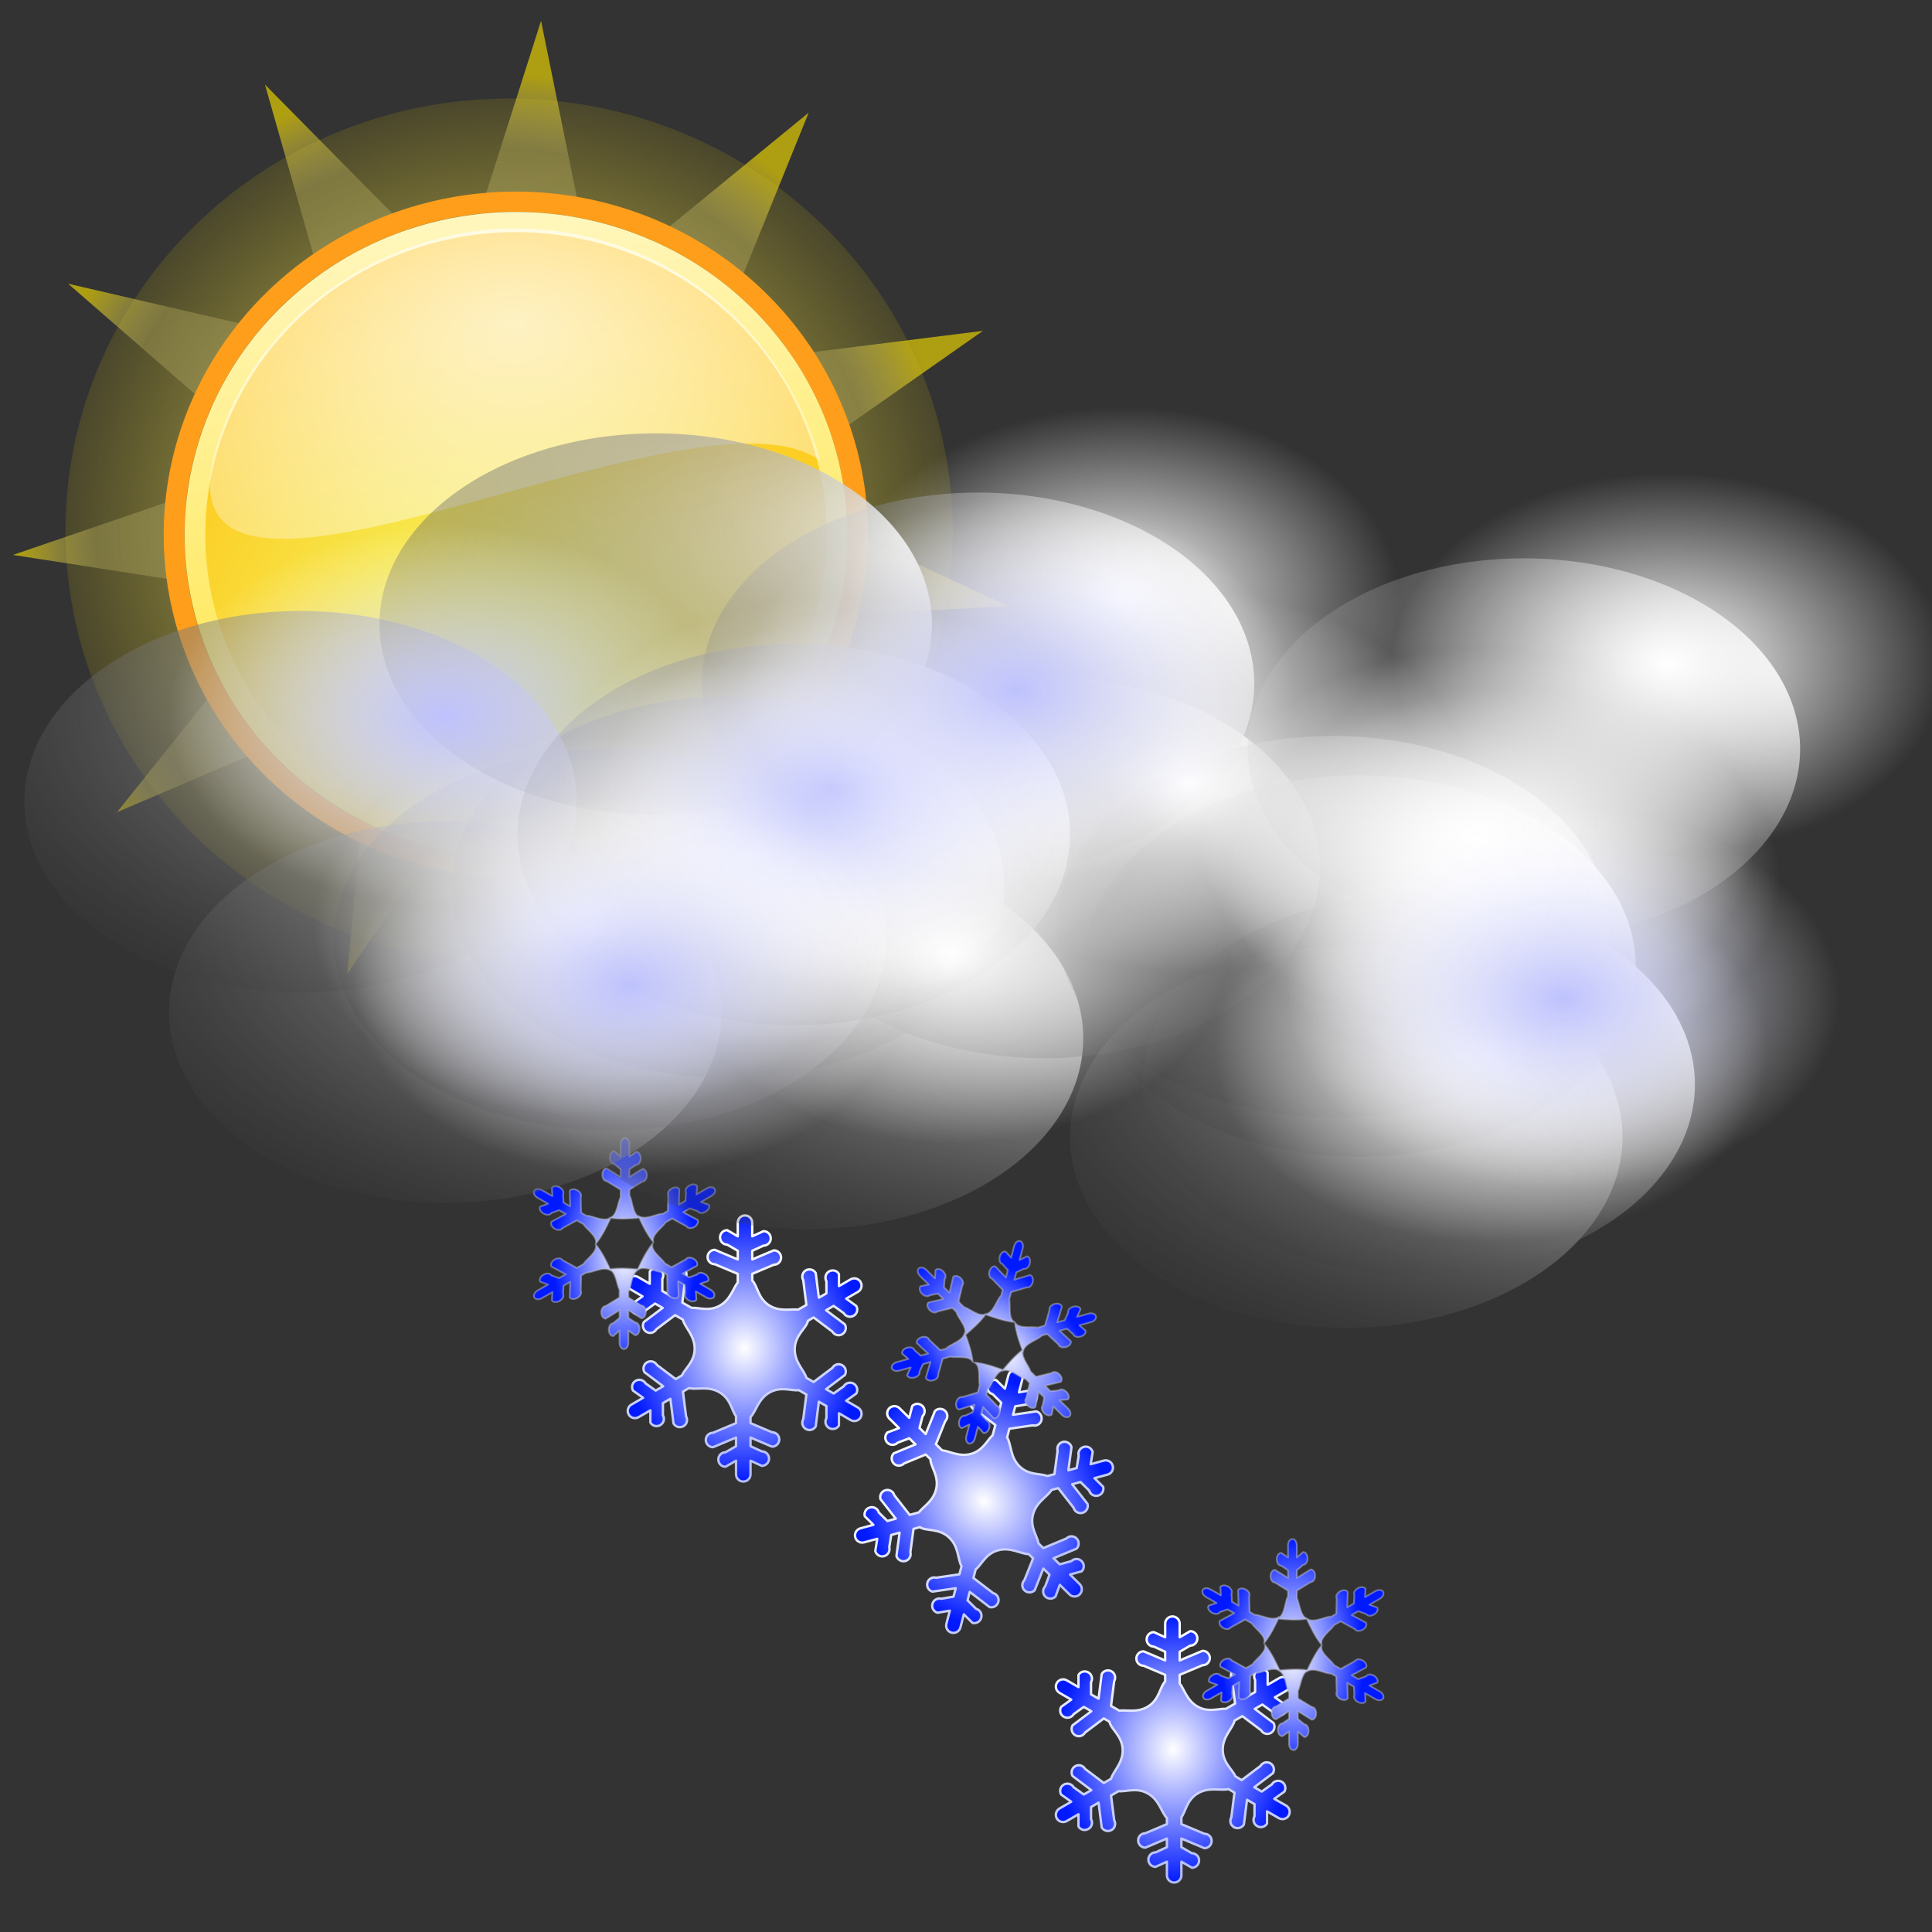 <?xml version="1.0" encoding="UTF-8" standalone="no"?>
<!-- Created with Inkscape (http://www.inkscape.org/) -->

<svg
   xmlns:dc="http://purl.org/dc/elements/1.1/"
   xmlns:cc="http://creativecommons.org/ns#"
   xmlns:rdf="http://www.w3.org/1999/02/22-rdf-syntax-ns#"
   xmlns:svg="http://www.w3.org/2000/svg"
   xmlns="http://www.w3.org/2000/svg"
   xmlns:xlink="http://www.w3.org/1999/xlink"
   xmlns:sodipodi="http://sodipodi.sourceforge.net/DTD/sodipodi-0.dtd"
   xmlns:inkscape="http://www.inkscape.org/namespaces/inkscape"
   width="256"
   height="256"
   id="svg2"
   sodipodi:version="0.32"
   inkscape:version="0.91 r13725"
   sodipodi:docname="weather-snow-day.svg"
   inkscape:output_extension="org.inkscape.output.svg.inkscape"
   version="1.1">
  <rect width="100%" height="100%" fill="#333333" stroke="none"/>
  <defs
     id="defs4">
    <linearGradient
       inkscape:collect="always"
       id="linearGradient3581">
      <stop
         id="stop3583"
         stop-color="#878998"
         stop-opacity="1" />
      <stop
         offset="1"
         id="stop3585"
         stop-color="#c1c3d6"
         stop-opacity="0.466" />
    </linearGradient>
    <linearGradient
       id="linearGradient3578">
      <stop
         id="stop3580"
         stop-color="#000000"
         stop-opacity="1" />
      <stop
         offset="1"
         id="stop3582"
         stop-color="#fffcfc"
         stop-opacity="1" />
    </linearGradient>
    <linearGradient
       id="linearGradient2788"
       inkscape:collect="always">
      <stop
         id="stop2790"
         stop-color="#b1bbf9"
         stop-opacity="1" />
      <stop
         id="stop2792"
         offset="1"
         stop-color="white"
         stop-opacity="1" />
    </linearGradient>
    <linearGradient
       id="linearGradient2796"
       inkscape:collect="always">
      <stop
         id="stop2798"
         stop-color="white"
         stop-opacity="1" />
      <stop
         id="stop2800"
         offset="1"
         stop-color="#0019ff"
         stop-opacity="1" />
    </linearGradient>
    <radialGradient
       gradientUnits="userSpaceOnUse"
       gradientTransform="matrix(-8.879715e-8,-6.952,10.975,-1.339436e-7,-163.04,240.975)"
       r="14.76"
       fy="25.619"
       fx="25.25"
       cy="25.619"
       cx="25.25"
       id="radialGradient5156"
       xlink:href="#linearGradient5150"
       inkscape:collect="always" />
    <radialGradient
       gradientTransform="matrix(1.421,0,0,1.421,-9.725,-9.755)"
       gradientUnits="userSpaceOnUse"
       r="22.856"
       fy="30.798"
       fx="23.07"
       cy="30.798"
       cx="23.07"
       id="radialGradient5148"
       xlink:href="#linearGradient5142"
       inkscape:collect="always" />
    <linearGradient
       gradientUnits="userSpaceOnUse"
       y2="-4.33"
       x2="15.423"
       y1="52.22"
       x1="20.909"
       id="linearGradient5140"
       xlink:href="#linearGradient5134"
       inkscape:collect="always" />
    <radialGradient
       gradientUnits="userSpaceOnUse"
       r="22.825"
       fy="23.14"
       fx="23.07"
       cy="23.14"
       cx="23.07"
       id="radialGradient5131"
       xlink:href="#linearGradient5125"
       inkscape:collect="always" />
    <radialGradient
       gradientUnits="userSpaceOnUse"
       gradientTransform="matrix(1,0,0,1.017,0,-0.4)"
       r="23.399"
       fy="23.887"
       fx="21.895"
       cy="23.887"
       cx="21.895"
       id="radialGradient5121"
       xlink:href="#linearGradient5115"
       inkscape:collect="always" />
    <radialGradient
       gradientUnits="userSpaceOnUse"
       r="23.14"
       fy="24.286"
       fx="23.14"
       cy="24.286"
       cx="23.14"
       id="radialGradient5107"
       xlink:href="#linearGradient5101"
       inkscape:collect="always" />
    <linearGradient
       id="linearGradient5101">
      <stop
         id="stop5103"
         stop-color="white"
         stop-opacity="1" />
      <stop
         id="stop5105"
         offset="1"
         stop-color="#edd400"
         stop-opacity="0.126" />
    </linearGradient>
    <linearGradient
       id="linearGradient5115">
      <stop
         id="stop5117"
         stop-color="white"
         stop-opacity="0" />
      <stop
         offset="0.838"
         id="stop5123"
         stop-color="#f6e97f"
         stop-opacity="0.359" />
      <stop
         id="stop5119"
         offset="1"
         stop-color="#edd400"
         stop-opacity="1" />
    </linearGradient>
    <linearGradient
       id="linearGradient5125"
       inkscape:collect="always">
      <stop
         id="stop5127"
         stop-color="#ffc10f"
         stop-opacity="1" />
      <stop
         id="stop5129"
         offset="1"
         stop-color="#ffc10f"
         stop-opacity="0" />
    </linearGradient>
    <linearGradient
       id="linearGradient5134">
      <stop
         id="stop5136"
         stop-color="#ffdf1a"
         stop-opacity="1" />
      <stop
         id="stop5138"
         offset="1"
         stop-color="#fff9ce"
         stop-opacity="1" />
    </linearGradient>
    <linearGradient
       id="linearGradient5142">
      <stop
         id="stop5144"
         stop-color="#f1ff74"
         stop-opacity="1" />
      <stop
         id="stop5146"
         offset="1"
         stop-color="#ffc10f"
         stop-opacity="1" />
    </linearGradient>
    <linearGradient
       id="linearGradient5150"
       inkscape:collect="always">
      <stop
         id="stop5152"
         stop-color="white"
         stop-opacity="1" />
      <stop
         id="stop5154"
         offset="1"
         stop-color="white"
         stop-opacity="0" />
    </linearGradient>
    <radialGradient
       inkscape:collect="always"
       xlink:href="#linearGradient2796"
       id="radialGradient3306"
       gradientUnits="userSpaceOnUse"
       gradientTransform="matrix(0.769,0,0,0.871,33.129,28.803)"
       cx="59.14"
       cy="56.625"
       fx="59.14"
       fy="56.625"
       r="49.544" />
    <linearGradient
       inkscape:collect="always"
       xlink:href="#linearGradient2788"
       id="linearGradient3308"
       gradientUnits="userSpaceOnUse"
       gradientTransform="matrix(0.769,0,0,0.769,33.129,34.624)"
       x1="59.14"
       y1="115.18"
       x2="59.14"
       y2="-0.963" />
    <radialGradient
       inkscape:collect="always"
       xlink:href="#linearGradient2796"
       id="radialGradient3310"
       gradientUnits="userSpaceOnUse"
       gradientTransform="matrix(0.466,0,0,0.769,12.521,4.695)"
       cx="59.14"
       cy="56.625"
       fx="59.14"
       fy="56.625"
       r="49.544" />
    <linearGradient
       inkscape:collect="always"
       xlink:href="#linearGradient3581"
       id="linearGradient3312"
       gradientUnits="userSpaceOnUse"
       x1="236.08"
       y1="153.1"
       x2="42.39"
       y2="11.572" />
    <linearGradient
       inkscape:collect="always"
       id="linearGradient3817">
      <stop
         id="stop3819"
         stop-color="#bec2fd"
         stop-opacity="1" />
      <stop
         offset="1"
         id="stop3821"
         stop-color="white"
         stop-opacity="0" />
    </linearGradient>
    <linearGradient
       id="linearGradient3993">
      <stop
         id="stop3995"
         stop-color="white"
         stop-opacity="1" />
      <stop
         id="stop3997"
         offset="1"
         stop-color="black"
         stop-opacity="0" />
    </linearGradient>
    <radialGradient
       inkscape:collect="always"
       xlink:href="#linearGradient3993"
       id="radialGradient5799"
       gradientUnits="userSpaceOnUse"
       gradientTransform="matrix(1,0,0,0.496,0,11.517)"
       cx="56.13"
       cy="22.867"
       fx="56.13"
       fy="22.867"
       r="37.509" />
    <radialGradient
       inkscape:collect="always"
       xlink:href="#linearGradient5150"
       id="radialGradient5857"
       gradientUnits="userSpaceOnUse"
       gradientTransform="matrix(1,0,0,0.69,0,8.264)"
       cx="42.984"
       cy="26.7"
       fx="42.984"
       fy="26.7"
       r="11.499" />
    <radialGradient
       inkscape:collect="always"
       xlink:href="#linearGradient3817"
       id="radialGradient5895"
       gradientUnits="userSpaceOnUse"
       gradientTransform="matrix(1,0,0,0.69,0,8.264)"
       cx="42.984"
       cy="26.7"
       fx="42.984"
       fy="26.7"
       r="11.499" />
  </defs>
  <sodipodi:namedview
     id="base"
     pagecolor="#ffffff"
     bordercolor="#666666"
     borderopacity="1.0"
     inkscape:pageopacity="0.0"
     inkscape:pageshadow="2"
     inkscape:zoom="2.0703125"
     inkscape:cx="128"
     inkscape:cy="110.9441"
     inkscape:document-units="px"
     inkscape:current-layer="layer1"
     width="256"
     height="256"
     inkscape:window-width="1920"
     inkscape:window-height="1056"
     inkscape:window-x="0"
     inkscape:window-y="0"
     showgrid="false"
     inkscape:window-maximized="1" />
  <g
     inkscape:label="1. réteg"
     inkscape:groupmode="layer"
     id="layer1">
    <g
       inkscape:label="Layer 1"
       id="g2926"
       transform="matrix(0.628,0,0,0.628,-5.907,1.714)">
      <path
         transform="matrix(4.044,0,0,3.94,23.223,13.561)"
         d="M 46.286,24.286 A 23.143,23.143 0 0 1 23.143,47.429 23.143,23.143 0 0 1 0,24.286 23.143,23.143 0 0 1 23.143,1.143 23.143,23.143 0 0 1 46.286,24.286 Z"
         sodipodi:ry="23.142857"
         sodipodi:rx="23.142857"
         sodipodi:cy="24.285715"
         sodipodi:cx="23.142857"
         id="path4226"
         sodipodi:type="arc"
         visibility="visible"
         fill="url(#radialGradient5107)"
         display="inline"
         overflow="visible"
         fill-rule="evenodd"
         stroke="none"
         fill-opacity="1"
         marker="none"
         stroke-width="1" />
      <path
         transform="matrix(3.999,-1.326,1.361,3.897,-7.464,46.309)"
         d="M 45.294,35.651 31.887,31.859 35.037,45.431 25.808,34.993 21.12,48.113 19,34.343 7.963,42.846 13.624,30.115 -0.258,31.301 11.387,23.652 -0.932,17.145 13,17.006 6.154,4.871 17.949,12.286 18.751,-1.624 24.665,10.991 32.86,-0.276 31.014,13.533 44,8.485 34.982,19.105 48.635,21.878 35.307,25.936 Z"
         inkscape:randomized="0"
         inkscape:rounded="0"
         inkscape:flatsided="false"
         sodipodi:arg2="0.80919811"
         sodipodi:arg1="0.52359878"
         sodipodi:r2="12.137954"
         sodipodi:r1="25.152658"
         sodipodi:cy="23.074486"
         sodipodi:cx="23.511301"
         sodipodi:sides="11"
         id="path5113"
         sodipodi:type="star"
         opacity="0.663"
         visibility="visible"
         fill="url(#radialGradient5121)"
         display="inline"
         overflow="visible"
         fill-rule="evenodd"
         stroke="none"
         fill-opacity="1"
         marker="none"
         stroke-width="1" />
      <path
         transform="matrix(3.257,0,0,3.174,43.109,36.651)"
         d="M 45.214,23.143 A 22.143,22.143 0 0 1 23.071,45.286 22.143,22.143 0 0 1 0.929,23.143 22.143,22.143 0 0 1 23.071,1 22.143,22.143 0 0 1 45.214,23.143 Z"
         sodipodi:ry="22.142857"
         sodipodi:rx="22.142857"
         sodipodi:cy="23.142857"
         sodipodi:cx="23.071428"
         id="path1314"
         sodipodi:type="arc"
         stroke-opacity="1"
         stroke-dasharray="none"
         visibility="visible"
         fill="url(#radialGradient5131)"
         display="inline"
         overflow="visible"
         fill-rule="evenodd"
         stroke="#ff9e1a"
         stroke-linejoin="round"
         fill-opacity="1"
         marker="none"
         stroke-linecap="butt"
         stroke-width="1.34"
         stroke-dashoffset="0"
         stroke-miterlimit="4" />
      <path
         transform="matrix(3.059,0,0,2.98,47.705,41.143)"
         d="M 45.214,23.143 A 22.143,22.143 0 0 1 23.071,45.286 22.143,22.143 0 0 1 0.929,23.143 22.143,22.143 0 0 1 23.071,1 22.143,22.143 0 0 1 45.214,23.143 Z"
         sodipodi:ry="22.142857"
         sodipodi:rx="22.142857"
         sodipodi:cy="23.142857"
         sodipodi:cx="23.071428"
         id="path2044"
         sodipodi:type="arc"
         stroke-opacity="1"
         stroke-dasharray="none"
         visibility="visible"
         fill="url(#radialGradient5148)"
         display="inline"
         overflow="visible"
         fill-rule="evenodd"
         stroke="url(#linearGradient5140)"
         stroke-linejoin="round"
         fill-opacity="1"
         marker="none"
         stroke-linecap="butt"
         stroke-width="1.427"
         stroke-dashoffset="0"
         stroke-miterlimit="4" />
      <path
         inkscape:connector-curvature="0"
         sodipodi:nodetypes="cssc"
         id="path2046"
         d="M 182.563,94.545 C 155.582,74.657 36.715,144.379 55.75,89.287 65.556,60.904 93.255,45.983 116.458,45.47 c 29.73,-0.657 57.111,17.916 66.105,49.074 z"
         opacity="0.73"
         visibility="visible"
         fill="url(#radialGradient5156)"
         display="inline"
         overflow="visible"
         fill-rule="evenodd"
         stroke="none"
         fill-opacity="1"
         marker="none"
         stroke-width="1" />
    </g>
    <g
       id="g3020"
       transform="matrix(0.412,0,0,0.412,66.256,146.487)">
      <path
         id="path1873"
         d="m 78.784,35.356 c -1.288,0 -2.33,1.042 -2.33,2.33 l 0,4.371 -3.386,-1.969 c -1.288,0 -2.306,1.042 -2.306,2.33 -8e-6,1.288 1.018,2.33 2.306,2.33 l 3.386,1.969 0,2.786 -7.373,-3.098 c -1.288,0 -2.33,1.042 -2.33,2.33 0,1.288 1.042,2.306 2.33,2.306 l 7.373,3.098 0,2.762 c -1.547,1.97 -2.332,5.553 -5.836,7.493 -3.479,1.926 -6.709,0.514 -9.03,0.672 l -2.954,-1.681 1.009,-7.949 c 0.644,-1.115 0.275,-2.526 -0.841,-3.17 -0.418,-0.241 -0.873,-0.344 -1.321,-0.312 -0.746,0.053 -1.447,0.48 -1.849,1.177 l -1.009,7.925 -2.426,-1.393 0,-3.891 c 0.644,-1.115 0.251,-2.526 -0.865,-3.17 -1.115,-0.644 -2.526,-0.275 -3.17,0.841 l 0,3.891 -3.77,-2.185 c -1.115,-0.644 -2.55,-0.251 -3.194,0.865 -0.644,1.115 -0.251,2.526 0.865,3.17 l 3.77,2.185 -3.242,2.33 c -0.644,1.115 -0.275,2.526 0.841,3.17 1.115,0.644 2.55,0.275 3.194,-0.841 l 3.242,-2.33 2.426,1.393 -6.028,4.539 c -0.644,1.115 -0.251,2.55 0.865,3.194 1.115,0.644 2.502,0.251 3.146,-0.865 l 6.028,-4.539 2.498,1.441 c 0.585,2.535 3.874,5.086 3.795,9.486 -0.075,4.155 -3.168,6.246 -4.059,8.43 l -2.041,1.201 -6.028,-4.539 c -0.644,-1.115 -2.055,-1.508 -3.17,-0.865 -1.115,0.644 -1.484,2.079 -0.841,3.194 l 6.004,4.515 -2.402,1.393 -3.242,-2.306 c -0.644,-1.115 -2.079,-1.484 -3.194,-0.841 -1.115,0.644 -1.484,2.055 -0.841,3.17 l 3.242,2.306 -3.795,2.185 c -1.115,0.644 -1.484,2.079 -0.841,3.194 0.644,1.115 2.055,1.484 3.17,0.841 l 3.795,-2.185 0,3.915 c 0.644,1.115 2.055,1.484 3.17,0.841 1.115,-0.644 1.508,-2.055 0.865,-3.17 l 0,-3.915 2.402,-1.393 1.009,7.949 c 0.644,1.115 2.079,1.508 3.194,0.865 1.115,-0.644 1.484,-2.055 0.841,-3.17 l -1.009,-7.949 1.921,-1.129 c 2.495,0.618 6.253,-0.812 9.919,1.393 3.521,2.118 3.832,5.777 5.235,7.661 l 0,2.209 -7.397,3.098 c -1.288,0 -2.33,1.018 -2.33,2.306 0,1.288 1.042,2.33 2.33,2.33 l 7.397,-3.098 0,2.786 -3.386,1.945 c -1.288,0 -2.306,1.042 -2.306,2.33 -8e-6,1.288 1.018,2.33 2.306,2.33 l 3.386,-1.945 0,4.371 c 0,1.288 1.042,2.33 2.33,2.33 1.288,0 2.33,-1.042 2.33,-2.33 l 0,-4.371 3.626,1.657 c 1.288,0 2.33,-1.042 2.33,-2.33 0,-1.288 -1.042,-2.33 -2.33,-2.33 l -3.626,-1.657 0,-2.786 6.917,2.93 c 1.288,-10e-6 2.33,-1.042 2.33,-2.33 0,-1.288 -1.042,-2.306 -2.33,-2.306 l -6.917,-2.93 0,-1.969 c 1.817,-1.831 2.421,-5.835 6.196,-7.925 3.63,-2.01 6.983,-0.408 9.318,-0.72 l 2.45,1.417 -1.009,7.925 c -0.644,1.115 -0.275,2.526 0.841,3.17 1.115,0.644 2.526,0.275 3.17,-0.841 l 1.009,-7.949 2.426,1.393 0,3.915 c -0.644,1.115 -0.251,2.502 0.865,3.146 1.115,0.644 2.526,0.299 3.17,-0.817 l 0,-3.915 3.771,2.185 c 1.115,0.644 2.55,0.275 3.194,-0.841 0.644,-1.115 0.251,-2.55 -0.865,-3.194 l -3.771,-2.185 3.242,-2.306 c 0.644,-1.115 0.275,-2.55 -0.841,-3.194 -1.115,-0.644 -2.55,-0.251 -3.194,0.865 l -3.242,2.306 -2.426,-1.393 6.028,-4.539 c 0.644,-1.115 0.251,-2.526 -0.865,-3.17 -1.115,-0.644 -2.502,-0.251 -3.146,0.865 l -6.028,4.539 -2.33,-1.345 c -0.714,-2.47 -3.823,-4.994 -3.746,-9.27 0.082,-4.56 3.797,-6.643 4.251,-9.078 l 1.825,-1.057 6.028,4.539 c 0.644,1.115 2.031,1.508 3.146,0.865 1.115,-0.644 1.508,-2.079 0.865,-3.194 l -6.028,-4.539 2.426,-1.393 3.242,2.33 c 0.644,1.115 2.079,1.484 3.194,0.841 1.115,-0.644 1.484,-2.055 0.841,-3.17 l -3.242,-2.33 3.771,-2.185 c 1.115,-0.644 1.508,-2.055 0.865,-3.17 -0.644,-1.115 -2.079,-1.508 -3.194,-0.865 l -3.771,2.185 0,-3.891 c -0.644,-1.115 -2.055,-1.484 -3.17,-0.841 -1.115,0.644 -1.508,2.055 -0.865,3.17 l 0,3.891 -2.426,1.393 -1.009,-7.925 c -0.644,-1.115 -2.055,-1.508 -3.17,-0.865 -1.115,0.644 -1.484,2.055 -0.841,3.17 l 1.009,7.949 -2.642,1.513 c -2.463,-0.255 -5.856,0.723 -9.174,-1.273 -3.805,-2.289 -3.859,-6.392 -5.596,-8.093 l 0,-2.137 6.941,-2.93 c 1.288,0 2.33,-1.018 2.33,-2.306 0,-1.288 -1.042,-2.33 -2.33,-2.33 l -6.941,2.93 0,-2.786 3.626,-1.657 c 1.288,0 2.33,-1.042 2.33,-2.33 -8e-6,-1.288 -1.042,-2.33 -2.33,-2.33 l -3.626,1.657 0,-4.371 c 0,-1.288 -1.042,-2.33 -2.33,-2.33 z"
         inkscape:connector-curvature="0"
         stroke-opacity="1"
         fill="url(#radialGradient3306)"
         stroke="url(#linearGradient3308)"
         stroke-linejoin="round"
         fill-opacity="1"
         stroke-linecap="round"
         stroke-width="0.769"
         stroke-miterlimit="4" />
      <path
         id="path2804"
         d="m 40.208,10.473 c -0.781,0 -1.425,0.933 -1.425,2.07 l 0,3.855 -2.04,-1.74 c -0.781,-1e-6 -1.41,0.918 -1.41,2.055 -5e-6,1.137 0.629,2.055 1.41,2.055 l 2.04,1.74 0,2.46 -4.47,-2.73 c -0.781,0 -1.41,0.918 -1.41,2.055 0,1.137 0.629,2.025 1.41,2.025 l 4.47,2.745 0,2.43 c -0.938,1.74 -1.113,6.198 -3.525,6.614 0.083,0.011 0.158,0.019 0.24,0.03 -2.281,1.502 -5.973,-0.863 -7.769,-0.705 L 26.094,34.487 25.959,29.537 c 0.39,-0.676 -0.08,-1.666 -1.065,-2.235 -0.985,-0.568 -2.084,-0.481 -2.475,0.195 l 0.135,4.935 -2.13,-1.23 -0.165,-2.625 c 0.39,-0.676 -0.095,-1.696 -1.08,-2.265 -0.985,-0.568 -2.099,-0.481 -2.49,0.195 l 0.165,2.64 -3.345,-1.92 c -0.985,-0.568 -2.084,-0.481 -2.475,0.195 -0.39,0.676 0.08,1.681 1.065,2.25 l 3.345,1.92 -2.535,0.915 c -0.39,0.676 0.095,1.666 1.08,2.235 0.985,0.568 2.099,0.496 2.49,-0.18 l 2.535,-0.915 2.13,1.23 -4.605,2.505 c -0.39,0.676 0.08,1.681 1.065,2.25 0.985,0.568 2.084,0.481 2.475,-0.195 l 4.605,-2.505 2.115,1.215 c 1.037,1.682 4.805,4.078 3.96,6.375 2.393,-3.084 3.471,-5.624 4.815,-8.384 3.634,0.461 6.28,0.179 9.194,-0.03 1.227,2.548 2.313,4.954 4.545,7.829 -0.845,-2.297 2.922,-4.692 3.96,-6.375 l 2.115,-1.215 4.605,2.505 c 0.39,0.676 1.49,0.778 2.475,0.21 0.985,-0.568 1.455,-1.574 1.065,-2.25 l -4.605,-2.505 2.13,-1.23 2.535,0.9 c 0.39,0.676 1.49,0.748 2.475,0.18 0.985,-0.568 1.485,-1.559 1.095,-2.235 l -2.535,-0.9 3.345,-1.935 c 0.985,-0.568 1.455,-1.574 1.065,-2.25 C 68.645,26.161 67.53,26.074 66.545,26.642 l -3.33,1.92 0.165,-2.625 c -0.39,-0.676 -1.505,-0.763 -2.49,-0.195 -0.985,0.568 -1.47,1.574 -1.08,2.25 l -0.165,2.64 -2.13,1.23 0.135,-4.95 c -0.39,-0.676 -1.505,-0.763 -2.49,-0.195 -0.985,0.568 -1.44,1.574 -1.05,2.25 l -0.135,4.935 -1.635,0.945 c -1.827,-0.161 -5.619,2.295 -7.889,0.63 0.069,0.142 0.142,0.279 0.21,0.42 -2.209,-1.371 -2.041,-5.514 -3.045,-6.944 l 0,-1.89 4.2,-2.595 c 0.781,0 1.425,-0.888 1.425,-2.025 0,-1.137 -0.644,-2.055 -1.425,-2.055 l -4.2,2.58 0,-2.46 2.19,-1.455 c 0.781,-10e-7 1.425,-0.933 1.425,-2.07 -5e-6,-1.137 -0.644,-2.055 -1.425,-2.055 l -2.19,1.47 0,-3.855 c 0,-1.137 -0.629,-2.07 -1.41,-2.07 z m 8.879,33.942 c -2.36,3.041 -3.451,5.549 -4.77,8.264 -2.826,-0.205 -5.426,-0.469 -8.924,-0.045 -1.26,-2.61 -2.355,-5.057 -4.635,-7.994 0.845,2.297 -2.922,4.692 -3.96,6.375 l -2.115,1.215 -4.605,-2.505 c -0.39,-0.676 -1.49,-0.778 -2.475,-0.21 -0.985,0.568 -1.455,1.589 -1.065,2.265 l 4.605,2.505 -2.13,1.23 -2.535,-0.915 C 16.089,53.924 14.974,53.852 13.99,54.42 13.005,54.988 12.519,55.979 12.91,56.655 l 2.535,0.915 -3.345,1.92 c -0.985,0.568 -1.455,1.574 -1.065,2.25 0.39,0.676 1.49,0.763 2.475,0.195 l 3.345,-1.92 -0.165,2.625 c 0.39,0.676 1.505,0.763 2.49,0.195 0.985,-0.568 1.47,-1.574 1.08,-2.25 l 0.165,-2.625 2.13,-1.23 -0.135,4.935 c 0.39,0.676 1.49,0.763 2.475,0.195 0.985,-0.568 1.455,-1.574 1.065,-2.25 l 0.135,-4.935 1.635,-0.945 c 1.827,0.161 5.619,-2.295 7.889,-0.63 -0.028,-0.057 -0.062,-0.108 -0.09,-0.165 1.82,1.021 2.062,4.802 2.91,6.375 l 0,2.43 -4.47,2.745 c -0.781,-5e-6 -1.41,0.888 -1.41,2.025 0,1.137 0.629,2.055 1.41,2.055 l 4.47,-2.73 0,2.46 -2.055,1.74 c -0.781,0 -1.395,0.918 -1.395,2.055 0,1.137 0.614,2.055 1.395,2.055 l 2.055,-1.74 0,3.87 c -5e-6,1.137 0.629,2.055 1.41,2.055 0.781,0 1.425,-0.918 1.425,-2.055 l 0,-3.87 2.19,1.47 c 0.781,0 1.41,-0.918 1.41,-2.055 0,-1.137 -0.629,-2.055 -1.41,-2.055 l -2.19,-1.47 0,-2.46 4.2,2.595 c 0.781,0 1.41,-0.933 1.41,-2.07 0,-1.137 -0.629,-2.025 -1.41,-2.025 l -4.2,-2.595 0,-1.875 c 1.053,-1.502 0.813,-6.021 3.39,-7.154 -0.061,-0.004 -0.119,-0.011 -0.18,-0.015 2.29,-1.311 5.861,0.965 7.619,0.81 l 1.635,0.945 0.135,4.935 c -0.39,0.676 0.08,1.666 1.065,2.235 0.985,0.568 2.099,0.481 2.49,-0.195 l -0.135,-4.935 2.13,1.23 0.165,2.64 c -0.39,0.676 0.08,1.681 1.065,2.25 0.985,0.568 2.099,0.481 2.49,-0.195 l -0.165,-2.64 3.345,1.935 c 0.985,0.568 2.099,0.481 2.49,-0.195 0.39,-0.676 -0.095,-1.681 -1.08,-2.25 l -3.345,-1.935 2.535,-0.9 c 0.39,-0.676 -0.095,-1.681 -1.08,-2.25 -0.984,-0.568 -2.084,-0.496 -2.475,0.18 l -2.535,0.915 -2.13,-1.23 4.605,-2.505 c 0.39,-0.676 -0.095,-1.681 -1.08,-2.25 -0.985,-0.568 -2.084,-0.466 -2.475,0.21 L 55.146,52.005 53.047,50.775 c -1.037,-1.682 -4.805,-4.063 -3.96,-6.36 z"
         inkscape:connector-curvature="0"
         stroke-opacity="1"
         fill="url(#radialGradient3310)"
         stroke="url(#linearGradient3312)"
         stroke-linejoin="round"
         fill-opacity="1"
         stroke-linecap="round"
         stroke-width="0.562"
         stroke-miterlimit="4" />
    </g>
    <g
       transform="matrix(-0.412,0,0,0.412,215.827,150.352)"
       id="g3026">
      <path
         d="m 78.784,35.356 c -1.288,0 -2.33,1.042 -2.33,2.33 l 0,4.371 -3.386,-1.969 c -1.288,0 -2.306,1.042 -2.306,2.33 -8e-6,1.288 1.018,2.33 2.306,2.33 l 3.386,1.969 0,2.786 -7.373,-3.098 c -1.288,0 -2.33,1.042 -2.33,2.33 0,1.288 1.042,2.306 2.33,2.306 l 7.373,3.098 0,2.762 c -1.547,1.97 -2.332,5.553 -5.836,7.493 -3.479,1.926 -6.709,0.514 -9.03,0.672 l -2.954,-1.681 1.009,-7.949 c 0.644,-1.115 0.275,-2.526 -0.841,-3.17 -0.418,-0.241 -0.873,-0.344 -1.321,-0.312 -0.746,0.053 -1.447,0.48 -1.849,1.177 l -1.009,7.925 -2.426,-1.393 0,-3.891 c 0.644,-1.115 0.251,-2.526 -0.865,-3.17 -1.115,-0.644 -2.526,-0.275 -3.17,0.841 l 0,3.891 -3.77,-2.185 c -1.115,-0.644 -2.55,-0.251 -3.194,0.865 -0.644,1.115 -0.251,2.526 0.865,3.17 l 3.77,2.185 -3.242,2.33 c -0.644,1.115 -0.275,2.526 0.841,3.17 1.115,0.644 2.55,0.275 3.194,-0.841 l 3.242,-2.33 2.426,1.393 -6.028,4.539 c -0.644,1.115 -0.251,2.55 0.865,3.194 1.115,0.644 2.502,0.251 3.146,-0.865 l 6.028,-4.539 2.498,1.441 c 0.585,2.535 3.874,5.086 3.795,9.486 -0.075,4.155 -3.168,6.246 -4.059,8.43 l -2.041,1.201 -6.028,-4.539 c -0.644,-1.115 -2.055,-1.508 -3.17,-0.865 -1.115,0.644 -1.484,2.079 -0.841,3.194 l 6.004,4.515 -2.402,1.393 -3.242,-2.306 c -0.644,-1.115 -2.079,-1.484 -3.194,-0.841 -1.115,0.644 -1.484,2.055 -0.841,3.17 l 3.242,2.306 -3.795,2.185 c -1.115,0.644 -1.484,2.079 -0.841,3.194 0.644,1.115 2.055,1.484 3.17,0.841 l 3.795,-2.185 0,3.915 c 0.644,1.115 2.055,1.484 3.17,0.841 1.115,-0.644 1.508,-2.055 0.865,-3.17 l 0,-3.915 2.402,-1.393 1.009,7.949 c 0.644,1.115 2.079,1.508 3.194,0.865 1.115,-0.644 1.484,-2.055 0.841,-3.17 l -1.009,-7.949 1.921,-1.129 c 2.495,0.618 6.253,-0.812 9.919,1.393 3.521,2.118 3.832,5.777 5.235,7.661 l 0,2.209 -7.397,3.098 c -1.288,0 -2.33,1.018 -2.33,2.306 0,1.288 1.042,2.33 2.33,2.33 l 7.397,-3.098 0,2.786 -3.386,1.945 c -1.288,0 -2.306,1.042 -2.306,2.33 -8e-6,1.288 1.018,2.33 2.306,2.33 l 3.386,-1.945 0,4.371 c 0,1.288 1.042,2.33 2.33,2.33 1.288,0 2.33,-1.042 2.33,-2.33 l 0,-4.371 3.626,1.657 c 1.288,0 2.33,-1.042 2.33,-2.33 0,-1.288 -1.042,-2.33 -2.33,-2.33 l -3.626,-1.657 0,-2.786 6.917,2.93 c 1.288,-10e-6 2.33,-1.042 2.33,-2.33 0,-1.288 -1.042,-2.306 -2.33,-2.306 l -6.917,-2.93 0,-1.969 c 1.817,-1.831 2.421,-5.835 6.196,-7.925 3.63,-2.01 6.983,-0.408 9.318,-0.72 l 2.45,1.417 -1.009,7.925 c -0.644,1.115 -0.275,2.526 0.841,3.17 1.115,0.644 2.526,0.275 3.17,-0.841 l 1.009,-7.949 2.426,1.393 0,3.915 c -0.644,1.115 -0.251,2.502 0.865,3.146 1.115,0.644 2.526,0.299 3.17,-0.817 l 0,-3.915 3.771,2.185 c 1.115,0.644 2.55,0.275 3.194,-0.841 0.644,-1.115 0.251,-2.55 -0.865,-3.194 l -3.771,-2.185 3.242,-2.306 c 0.644,-1.115 0.275,-2.55 -0.841,-3.194 -1.115,-0.644 -2.55,-0.251 -3.194,0.865 l -3.242,2.306 -2.426,-1.393 6.028,-4.539 c 0.644,-1.115 0.251,-2.526 -0.865,-3.17 -1.115,-0.644 -2.502,-0.251 -3.146,0.865 l -6.028,4.539 -2.33,-1.345 c -0.714,-2.47 -3.823,-4.994 -3.746,-9.27 0.082,-4.56 3.797,-6.643 4.251,-9.078 l 1.825,-1.057 6.028,4.539 c 0.644,1.115 2.031,1.508 3.146,0.865 1.115,-0.644 1.508,-2.079 0.865,-3.194 l -6.028,-4.539 2.426,-1.393 3.242,2.33 c 0.644,1.115 2.079,1.484 3.194,0.841 1.115,-0.644 1.484,-2.055 0.841,-3.17 l -3.242,-2.33 3.771,-2.185 c 1.115,-0.644 1.508,-2.055 0.865,-3.17 -0.644,-1.115 -2.079,-1.508 -3.194,-0.865 l -3.771,2.185 0,-3.891 c -0.644,-1.115 -2.055,-1.484 -3.17,-0.841 -1.115,0.644 -1.508,2.055 -0.865,3.17 l 0,3.891 -2.426,1.393 -1.009,-7.925 c -0.644,-1.115 -2.055,-1.508 -3.17,-0.865 -1.115,0.644 -1.484,2.055 -0.841,3.17 l 1.009,7.949 -2.642,1.513 c -2.463,-0.255 -5.856,0.723 -9.174,-1.273 -3.805,-2.289 -3.859,-6.392 -5.596,-8.093 l 0,-2.137 6.941,-2.93 c 1.288,0 2.33,-1.018 2.33,-2.306 0,-1.288 -1.042,-2.33 -2.33,-2.33 l -6.941,2.93 0,-2.786 3.626,-1.657 c 1.288,0 2.33,-1.042 2.33,-2.33 -8e-6,-1.288 -1.042,-2.33 -2.33,-2.33 l -3.626,1.657 0,-4.371 c 0,-1.288 -1.042,-2.33 -2.33,-2.33 z"
         id="path3028"
         inkscape:connector-curvature="0"
         stroke-opacity="1"
         fill="url(#radialGradient3306)"
         stroke="url(#linearGradient3308)"
         stroke-linejoin="round"
         fill-opacity="1"
         stroke-linecap="round"
         stroke-width="0.769"
         stroke-miterlimit="4" />
      <path
         d="m 40.208,10.473 c -0.781,0 -1.425,0.933 -1.425,2.07 l 0,3.855 -2.04,-1.74 c -0.781,-1e-6 -1.41,0.918 -1.41,2.055 -5e-6,1.137 0.629,2.055 1.41,2.055 l 2.04,1.74 0,2.46 -4.47,-2.73 c -0.781,0 -1.41,0.918 -1.41,2.055 0,1.137 0.629,2.025 1.41,2.025 l 4.47,2.745 0,2.43 c -0.938,1.74 -1.113,6.198 -3.525,6.614 0.083,0.011 0.158,0.019 0.24,0.03 -2.281,1.502 -5.973,-0.863 -7.769,-0.705 L 26.094,34.487 25.959,29.537 c 0.39,-0.676 -0.08,-1.666 -1.065,-2.235 -0.985,-0.568 -2.084,-0.481 -2.475,0.195 l 0.135,4.935 -2.13,-1.23 -0.165,-2.625 c 0.39,-0.676 -0.095,-1.696 -1.08,-2.265 -0.985,-0.568 -2.099,-0.481 -2.49,0.195 l 0.165,2.64 -3.345,-1.92 c -0.985,-0.568 -2.084,-0.481 -2.475,0.195 -0.39,0.676 0.08,1.681 1.065,2.25 l 3.345,1.92 -2.535,0.915 c -0.39,0.676 0.095,1.666 1.08,2.235 0.985,0.568 2.099,0.496 2.49,-0.18 l 2.535,-0.915 2.13,1.23 -4.605,2.505 c -0.39,0.676 0.08,1.681 1.065,2.25 0.985,0.568 2.084,0.481 2.475,-0.195 l 4.605,-2.505 2.115,1.215 c 1.037,1.682 4.805,4.078 3.96,6.375 2.393,-3.084 3.471,-5.624 4.815,-8.384 3.634,0.461 6.28,0.179 9.194,-0.03 1.227,2.548 2.313,4.954 4.545,7.829 -0.845,-2.297 2.922,-4.692 3.96,-6.375 l 2.115,-1.215 4.605,2.505 c 0.39,0.676 1.49,0.778 2.475,0.21 0.985,-0.568 1.455,-1.574 1.065,-2.25 l -4.605,-2.505 2.13,-1.23 2.535,0.9 c 0.39,0.676 1.49,0.748 2.475,0.18 0.985,-0.568 1.485,-1.559 1.095,-2.235 l -2.535,-0.9 3.345,-1.935 c 0.985,-0.568 1.455,-1.574 1.065,-2.25 C 68.645,26.161 67.53,26.074 66.545,26.642 l -3.33,1.92 0.165,-2.625 c -0.39,-0.676 -1.505,-0.763 -2.49,-0.195 -0.985,0.568 -1.47,1.574 -1.08,2.25 l -0.165,2.64 -2.13,1.23 0.135,-4.95 c -0.39,-0.676 -1.505,-0.763 -2.49,-0.195 -0.985,0.568 -1.44,1.574 -1.05,2.25 l -0.135,4.935 -1.635,0.945 c -1.827,-0.161 -5.619,2.295 -7.889,0.63 0.069,0.142 0.142,0.279 0.21,0.42 -2.209,-1.371 -2.041,-5.514 -3.045,-6.944 l 0,-1.89 4.2,-2.595 c 0.781,0 1.425,-0.888 1.425,-2.025 0,-1.137 -0.644,-2.055 -1.425,-2.055 l -4.2,2.58 0,-2.46 2.19,-1.455 c 0.781,-10e-7 1.425,-0.933 1.425,-2.07 -5e-6,-1.137 -0.644,-2.055 -1.425,-2.055 l -2.19,1.47 0,-3.855 c 0,-1.137 -0.629,-2.07 -1.41,-2.07 z m 8.879,33.942 c -2.36,3.041 -3.451,5.549 -4.77,8.264 -2.826,-0.205 -5.426,-0.469 -8.924,-0.045 -1.26,-2.61 -2.355,-5.057 -4.635,-7.994 0.845,2.297 -2.922,4.692 -3.96,6.375 l -2.115,1.215 -4.605,-2.505 c -0.39,-0.676 -1.49,-0.778 -2.475,-0.21 -0.985,0.568 -1.455,1.589 -1.065,2.265 l 4.605,2.505 -2.13,1.23 -2.535,-0.915 C 16.089,53.924 14.974,53.852 13.99,54.42 13.005,54.988 12.519,55.979 12.91,56.655 l 2.535,0.915 -3.345,1.92 c -0.985,0.568 -1.455,1.574 -1.065,2.25 0.39,0.676 1.49,0.763 2.475,0.195 l 3.345,-1.92 -0.165,2.625 c 0.39,0.676 1.505,0.763 2.49,0.195 0.985,-0.568 1.47,-1.574 1.08,-2.25 l 0.165,-2.625 2.13,-1.23 -0.135,4.935 c 0.39,0.676 1.49,0.763 2.475,0.195 0.985,-0.568 1.455,-1.574 1.065,-2.25 l 0.135,-4.935 1.635,-0.945 c 1.827,0.161 5.619,-2.295 7.889,-0.63 -0.028,-0.057 -0.062,-0.108 -0.09,-0.165 1.82,1.021 2.062,4.802 2.91,6.375 l 0,2.43 -4.47,2.745 c -0.781,-5e-6 -1.41,0.888 -1.41,2.025 0,1.137 0.629,2.055 1.41,2.055 l 4.47,-2.73 0,2.46 -2.055,1.74 c -0.781,0 -1.395,0.918 -1.395,2.055 0,1.137 0.614,2.055 1.395,2.055 l 2.055,-1.74 0,3.87 c -5e-6,1.137 0.629,2.055 1.41,2.055 0.781,0 1.425,-0.918 1.425,-2.055 l 0,-3.87 2.19,1.47 c 0.781,0 1.41,-0.918 1.41,-2.055 0,-1.137 -0.629,-2.055 -1.41,-2.055 l -2.19,-1.47 0,-2.46 4.2,2.595 c 0.781,0 1.41,-0.933 1.41,-2.07 0,-1.137 -0.629,-2.025 -1.41,-2.025 l -4.2,-2.595 0,-1.875 c 1.053,-1.502 0.813,-6.021 3.39,-7.154 -0.061,-0.004 -0.119,-0.011 -0.18,-0.015 2.29,-1.311 5.861,0.965 7.619,0.81 l 1.635,0.945 0.135,4.935 c -0.39,0.676 0.08,1.666 1.065,2.235 0.985,0.568 2.099,0.481 2.49,-0.195 l -0.135,-4.935 2.13,1.23 0.165,2.64 c -0.39,0.676 0.08,1.681 1.065,2.25 0.985,0.568 2.099,0.481 2.49,-0.195 l -0.165,-2.64 3.345,1.935 c 0.985,0.568 2.099,0.481 2.49,-0.195 0.39,-0.676 -0.095,-1.681 -1.08,-2.25 l -3.345,-1.935 2.535,-0.9 c 0.39,-0.676 -0.095,-1.681 -1.08,-2.25 -0.984,-0.568 -2.084,-0.496 -2.475,0.18 l -2.535,0.915 -2.13,-1.23 4.605,-2.505 c 0.39,-0.676 -0.095,-1.681 -1.08,-2.25 -0.985,-0.568 -2.084,-0.466 -2.475,0.21 L 55.146,52.005 53.047,50.775 c -1.037,-1.682 -4.805,-4.063 -3.96,-6.36 z"
         id="path3030"
         inkscape:connector-curvature="0"
         stroke-opacity="1"
         fill="url(#radialGradient3310)"
         stroke="url(#linearGradient3312)"
         stroke-linejoin="round"
         fill-opacity="1"
         stroke-linecap="round"
         stroke-width="0.562"
         stroke-miterlimit="4" />
    </g>
    <g
       id="g3040"
       transform="matrix(-0.29,0.293,0.293,0.29,130.323,153.266)">
      <path
         id="path3042"
         d="m 78.784,35.356 c -1.288,0 -2.33,1.042 -2.33,2.33 l 0,4.371 -3.386,-1.969 c -1.288,0 -2.306,1.042 -2.306,2.33 -8e-6,1.288 1.018,2.33 2.306,2.33 l 3.386,1.969 0,2.786 -7.373,-3.098 c -1.288,0 -2.33,1.042 -2.33,2.33 0,1.288 1.042,2.306 2.33,2.306 l 7.373,3.098 0,2.762 c -1.547,1.97 -2.332,5.553 -5.836,7.493 -3.479,1.926 -6.709,0.514 -9.03,0.672 l -2.954,-1.681 1.009,-7.949 c 0.644,-1.115 0.275,-2.526 -0.841,-3.17 -0.418,-0.241 -0.873,-0.344 -1.321,-0.312 -0.746,0.053 -1.447,0.48 -1.849,1.177 l -1.009,7.925 -2.426,-1.393 0,-3.891 c 0.644,-1.115 0.251,-2.526 -0.865,-3.17 -1.115,-0.644 -2.526,-0.275 -3.17,0.841 l 0,3.891 -3.77,-2.185 c -1.115,-0.644 -2.55,-0.251 -3.194,0.865 -0.644,1.115 -0.251,2.526 0.865,3.17 l 3.77,2.185 -3.242,2.33 c -0.644,1.115 -0.275,2.526 0.841,3.17 1.115,0.644 2.55,0.275 3.194,-0.841 l 3.242,-2.33 2.426,1.393 -6.028,4.539 c -0.644,1.115 -0.251,2.55 0.865,3.194 1.115,0.644 2.502,0.251 3.146,-0.865 l 6.028,-4.539 2.498,1.441 c 0.585,2.535 3.874,5.086 3.795,9.486 -0.075,4.155 -3.168,6.246 -4.059,8.43 l -2.041,1.201 -6.028,-4.539 c -0.644,-1.115 -2.055,-1.508 -3.17,-0.865 -1.115,0.644 -1.484,2.079 -0.841,3.194 l 6.004,4.515 -2.402,1.393 -3.242,-2.306 c -0.644,-1.115 -2.079,-1.484 -3.194,-0.841 -1.115,0.644 -1.484,2.055 -0.841,3.17 l 3.242,2.306 -3.795,2.185 c -1.115,0.644 -1.484,2.079 -0.841,3.194 0.644,1.115 2.055,1.484 3.17,0.841 l 3.795,-2.185 0,3.915 c 0.644,1.115 2.055,1.484 3.17,0.841 1.115,-0.644 1.508,-2.055 0.865,-3.17 l 0,-3.915 2.402,-1.393 1.009,7.949 c 0.644,1.115 2.079,1.508 3.194,0.865 1.115,-0.644 1.484,-2.055 0.841,-3.17 l -1.009,-7.949 1.921,-1.129 c 2.495,0.618 6.253,-0.812 9.919,1.393 3.521,2.118 3.832,5.777 5.235,7.661 l 0,2.209 -7.397,3.098 c -1.288,0 -2.33,1.018 -2.33,2.306 0,1.288 1.042,2.33 2.33,2.33 l 7.397,-3.098 0,2.786 -3.386,1.945 c -1.288,0 -2.306,1.042 -2.306,2.33 -8e-6,1.288 1.018,2.33 2.306,2.33 l 3.386,-1.945 0,4.371 c 0,1.288 1.042,2.33 2.33,2.33 1.288,0 2.33,-1.042 2.33,-2.33 l 0,-4.371 3.626,1.657 c 1.288,0 2.33,-1.042 2.33,-2.33 0,-1.288 -1.042,-2.33 -2.33,-2.33 l -3.626,-1.657 0,-2.786 6.917,2.93 c 1.288,-10e-6 2.33,-1.042 2.33,-2.33 0,-1.288 -1.042,-2.306 -2.33,-2.306 l -6.917,-2.93 0,-1.969 c 1.817,-1.831 2.421,-5.835 6.196,-7.925 3.63,-2.01 6.983,-0.408 9.318,-0.72 l 2.45,1.417 -1.009,7.925 c -0.644,1.115 -0.275,2.526 0.841,3.17 1.115,0.644 2.526,0.275 3.17,-0.841 l 1.009,-7.949 2.426,1.393 0,3.915 c -0.644,1.115 -0.251,2.502 0.865,3.146 1.115,0.644 2.526,0.299 3.17,-0.817 l 0,-3.915 3.771,2.185 c 1.115,0.644 2.55,0.275 3.194,-0.841 0.644,-1.115 0.251,-2.55 -0.865,-3.194 l -3.771,-2.185 3.242,-2.306 c 0.644,-1.115 0.275,-2.55 -0.841,-3.194 -1.115,-0.644 -2.55,-0.251 -3.194,0.865 l -3.242,2.306 -2.426,-1.393 6.028,-4.539 c 0.644,-1.115 0.251,-2.526 -0.865,-3.17 -1.115,-0.644 -2.502,-0.251 -3.146,0.865 l -6.028,4.539 -2.33,-1.345 c -0.714,-2.47 -3.823,-4.994 -3.746,-9.27 0.082,-4.56 3.797,-6.643 4.251,-9.078 l 1.825,-1.057 6.028,4.539 c 0.644,1.115 2.031,1.508 3.146,0.865 1.115,-0.644 1.508,-2.079 0.865,-3.194 l -6.028,-4.539 2.426,-1.393 3.242,2.33 c 0.644,1.115 2.079,1.484 3.194,0.841 1.115,-0.644 1.484,-2.055 0.841,-3.17 l -3.242,-2.33 3.771,-2.185 c 1.115,-0.644 1.508,-2.055 0.865,-3.17 -0.644,-1.115 -2.079,-1.508 -3.194,-0.865 l -3.771,2.185 0,-3.891 c -0.644,-1.115 -2.055,-1.484 -3.17,-0.841 -1.115,0.644 -1.508,2.055 -0.865,3.17 l 0,3.891 -2.426,1.393 -1.009,-7.925 c -0.644,-1.115 -2.055,-1.508 -3.17,-0.865 -1.115,0.644 -1.484,2.055 -0.841,3.17 l 1.009,7.949 -2.642,1.513 c -2.463,-0.255 -5.856,0.723 -9.174,-1.273 -3.805,-2.289 -3.859,-6.392 -5.596,-8.093 l 0,-2.137 6.941,-2.93 c 1.288,0 2.33,-1.018 2.33,-2.306 0,-1.288 -1.042,-2.33 -2.33,-2.33 l -6.941,2.93 0,-2.786 3.626,-1.657 c 1.288,0 2.33,-1.042 2.33,-2.33 -8e-6,-1.288 -1.042,-2.33 -2.33,-2.33 l -3.626,1.657 0,-4.371 c 0,-1.288 -1.042,-2.33 -2.33,-2.33 z"
         inkscape:connector-curvature="0"
         stroke-opacity="1"
         fill="url(#radialGradient3306)"
         stroke="url(#linearGradient3308)"
         stroke-linejoin="round"
         fill-opacity="1"
         stroke-linecap="round"
         stroke-width="0.769"
         stroke-miterlimit="4" />
      <path
         id="path3044"
         d="m 40.208,10.473 c -0.781,0 -1.425,0.933 -1.425,2.07 l 0,3.855 -2.04,-1.74 c -0.781,-1e-6 -1.41,0.918 -1.41,2.055 -5e-6,1.137 0.629,2.055 1.41,2.055 l 2.04,1.74 0,2.46 -4.47,-2.73 c -0.781,0 -1.41,0.918 -1.41,2.055 0,1.137 0.629,2.025 1.41,2.025 l 4.47,2.745 0,2.43 c -0.938,1.74 -1.113,6.198 -3.525,6.614 0.083,0.011 0.158,0.019 0.24,0.03 -2.281,1.502 -5.973,-0.863 -7.769,-0.705 L 26.094,34.487 25.959,29.537 c 0.39,-0.676 -0.08,-1.666 -1.065,-2.235 -0.985,-0.568 -2.084,-0.481 -2.475,0.195 l 0.135,4.935 -2.13,-1.23 -0.165,-2.625 c 0.39,-0.676 -0.095,-1.696 -1.08,-2.265 -0.985,-0.568 -2.099,-0.481 -2.49,0.195 l 0.165,2.64 -3.345,-1.92 c -0.985,-0.568 -2.084,-0.481 -2.475,0.195 -0.39,0.676 0.08,1.681 1.065,2.25 l 3.345,1.92 -2.535,0.915 c -0.39,0.676 0.095,1.666 1.08,2.235 0.985,0.568 2.099,0.496 2.49,-0.18 l 2.535,-0.915 2.13,1.23 -4.605,2.505 c -0.39,0.676 0.08,1.681 1.065,2.25 0.985,0.568 2.084,0.481 2.475,-0.195 l 4.605,-2.505 2.115,1.215 c 1.037,1.682 4.805,4.078 3.96,6.375 2.393,-3.084 3.471,-5.624 4.815,-8.384 3.634,0.461 6.28,0.179 9.194,-0.03 1.227,2.548 2.313,4.954 4.545,7.829 -0.845,-2.297 2.922,-4.692 3.96,-6.375 l 2.115,-1.215 4.605,2.505 c 0.39,0.676 1.49,0.778 2.475,0.21 0.985,-0.568 1.455,-1.574 1.065,-2.25 l -4.605,-2.505 2.13,-1.23 2.535,0.9 c 0.39,0.676 1.49,0.748 2.475,0.18 0.985,-0.568 1.485,-1.559 1.095,-2.235 l -2.535,-0.9 3.345,-1.935 c 0.985,-0.568 1.455,-1.574 1.065,-2.25 C 68.645,26.161 67.53,26.074 66.545,26.642 l -3.33,1.92 0.165,-2.625 c -0.39,-0.676 -1.505,-0.763 -2.49,-0.195 -0.985,0.568 -1.47,1.574 -1.08,2.25 l -0.165,2.64 -2.13,1.23 0.135,-4.95 c -0.39,-0.676 -1.505,-0.763 -2.49,-0.195 -0.985,0.568 -1.44,1.574 -1.05,2.25 l -0.135,4.935 -1.635,0.945 c -1.827,-0.161 -5.619,2.295 -7.889,0.63 0.069,0.142 0.142,0.279 0.21,0.42 -2.209,-1.371 -2.041,-5.514 -3.045,-6.944 l 0,-1.89 4.2,-2.595 c 0.781,0 1.425,-0.888 1.425,-2.025 0,-1.137 -0.644,-2.055 -1.425,-2.055 l -4.2,2.58 0,-2.46 2.19,-1.455 c 0.781,-10e-7 1.425,-0.933 1.425,-2.07 -5e-6,-1.137 -0.644,-2.055 -1.425,-2.055 l -2.19,1.47 0,-3.855 c 0,-1.137 -0.629,-2.07 -1.41,-2.07 z m 8.879,33.942 c -2.36,3.041 -3.451,5.549 -4.77,8.264 -2.826,-0.205 -5.426,-0.469 -8.924,-0.045 -1.26,-2.61 -2.355,-5.057 -4.635,-7.994 0.845,2.297 -2.922,4.692 -3.96,6.375 l -2.115,1.215 -4.605,-2.505 c -0.39,-0.676 -1.49,-0.778 -2.475,-0.21 -0.985,0.568 -1.455,1.589 -1.065,2.265 l 4.605,2.505 -2.13,1.23 -2.535,-0.915 C 16.089,53.924 14.974,53.852 13.99,54.42 13.005,54.988 12.519,55.979 12.91,56.655 l 2.535,0.915 -3.345,1.92 c -0.985,0.568 -1.455,1.574 -1.065,2.25 0.39,0.676 1.49,0.763 2.475,0.195 l 3.345,-1.92 -0.165,2.625 c 0.39,0.676 1.505,0.763 2.49,0.195 0.985,-0.568 1.47,-1.574 1.08,-2.25 l 0.165,-2.625 2.13,-1.23 -0.135,4.935 c 0.39,0.676 1.49,0.763 2.475,0.195 0.985,-0.568 1.455,-1.574 1.065,-2.25 l 0.135,-4.935 1.635,-0.945 c 1.827,0.161 5.619,-2.295 7.889,-0.63 -0.028,-0.057 -0.062,-0.108 -0.09,-0.165 1.82,1.021 2.062,4.802 2.91,6.375 l 0,2.43 -4.47,2.745 c -0.781,-5e-6 -1.41,0.888 -1.41,2.025 0,1.137 0.629,2.055 1.41,2.055 l 4.47,-2.73 0,2.46 -2.055,1.74 c -0.781,0 -1.395,0.918 -1.395,2.055 0,1.137 0.614,2.055 1.395,2.055 l 2.055,-1.74 0,3.87 c -5e-6,1.137 0.629,2.055 1.41,2.055 0.781,0 1.425,-0.918 1.425,-2.055 l 0,-3.87 2.19,1.47 c 0.781,0 1.41,-0.918 1.41,-2.055 0,-1.137 -0.629,-2.055 -1.41,-2.055 l -2.19,-1.47 0,-2.46 4.2,2.595 c 0.781,0 1.41,-0.933 1.41,-2.07 0,-1.137 -0.629,-2.025 -1.41,-2.025 l -4.2,-2.595 0,-1.875 c 1.053,-1.502 0.813,-6.021 3.39,-7.154 -0.061,-0.004 -0.119,-0.011 -0.18,-0.015 2.29,-1.311 5.861,0.965 7.619,0.81 l 1.635,0.945 0.135,4.935 c -0.39,0.676 0.08,1.666 1.065,2.235 0.985,0.568 2.099,0.481 2.49,-0.195 l -0.135,-4.935 2.13,1.23 0.165,2.64 c -0.39,0.676 0.08,1.681 1.065,2.25 0.985,0.568 2.099,0.481 2.49,-0.195 l -0.165,-2.64 3.345,1.935 c 0.985,0.568 2.099,0.481 2.49,-0.195 0.39,-0.676 -0.095,-1.681 -1.08,-2.25 l -3.345,-1.935 2.535,-0.9 c 0.39,-0.676 -0.095,-1.681 -1.08,-2.25 -0.984,-0.568 -2.084,-0.496 -2.475,0.18 l -2.535,0.915 -2.13,-1.23 4.605,-2.505 c 0.39,-0.676 -0.095,-1.681 -1.08,-2.25 -0.985,-0.568 -2.084,-0.466 -2.475,0.21 L 55.146,52.005 53.047,50.775 c -1.037,-1.682 -4.805,-4.063 -3.96,-6.36 z"
         inkscape:connector-curvature="0"
         stroke-opacity="1"
         fill="url(#radialGradient3310)"
         stroke="url(#linearGradient3312)"
         stroke-linejoin="round"
         fill-opacity="1"
         stroke-linecap="round"
         stroke-width="0.562"
         stroke-miterlimit="4" />
    </g>
    <g
       id="g3054"
       transform="matrix(-0.412,0,0,0.412,116.325,198.17)">
      <path
         id="path3056"
         d="m 78.784,35.356 c -1.288,0 -2.33,1.042 -2.33,2.33 l 0,4.371 -3.386,-1.969 c -1.288,0 -2.306,1.042 -2.306,2.33 -8e-6,1.288 1.018,2.33 2.306,2.33 l 3.386,1.969 0,2.786 -7.373,-3.098 c -1.288,0 -2.33,1.042 -2.33,2.33 0,1.288 1.042,2.306 2.33,2.306 l 7.373,3.098 0,2.762 c -1.547,1.97 -2.332,5.553 -5.836,7.493 -3.479,1.926 -6.709,0.514 -9.03,0.672 l -2.954,-1.681 1.009,-7.949 c 0.644,-1.115 0.275,-2.526 -0.841,-3.17 -0.418,-0.241 -0.873,-0.344 -1.321,-0.312 -0.746,0.053 -1.447,0.48 -1.849,1.177 l -1.009,7.925 -2.426,-1.393 0,-3.891 c 0.644,-1.115 0.251,-2.526 -0.865,-3.17 -1.115,-0.644 -2.526,-0.275 -3.17,0.841 l 0,3.891 -3.77,-2.185 c -1.115,-0.644 -2.55,-0.251 -3.194,0.865 -0.644,1.115 -0.251,2.526 0.865,3.17 l 3.77,2.185 -3.242,2.33 c -0.644,1.115 -0.275,2.526 0.841,3.17 1.115,0.644 2.55,0.275 3.194,-0.841 l 3.242,-2.33 2.426,1.393 -6.028,4.539 c -0.644,1.115 -0.251,2.55 0.865,3.194 1.115,0.644 2.502,0.251 3.146,-0.865 l 6.028,-4.539 2.498,1.441 c 0.585,2.535 3.874,5.086 3.795,9.486 -0.075,4.155 -3.168,6.246 -4.059,8.43 l -2.041,1.201 -6.028,-4.539 c -0.644,-1.115 -2.055,-1.508 -3.17,-0.865 -1.115,0.644 -1.484,2.079 -0.841,3.194 l 6.004,4.515 -2.402,1.393 -3.242,-2.306 c -0.644,-1.115 -2.079,-1.484 -3.194,-0.841 -1.115,0.644 -1.484,2.055 -0.841,3.17 l 3.242,2.306 -3.795,2.185 c -1.115,0.644 -1.484,2.079 -0.841,3.194 0.644,1.115 2.055,1.484 3.17,0.841 l 3.795,-2.185 0,3.915 c 0.644,1.115 2.055,1.484 3.17,0.841 1.115,-0.644 1.508,-2.055 0.865,-3.17 l 0,-3.915 2.402,-1.393 1.009,7.949 c 0.644,1.115 2.079,1.508 3.194,0.865 1.115,-0.644 1.484,-2.055 0.841,-3.17 l -1.009,-7.949 1.921,-1.129 c 2.495,0.618 6.253,-0.812 9.919,1.393 3.521,2.118 3.832,5.777 5.235,7.661 l 0,2.209 -7.397,3.098 c -1.288,0 -2.33,1.018 -2.33,2.306 0,1.288 1.042,2.33 2.33,2.33 l 7.397,-3.098 0,2.786 -3.386,1.945 c -1.288,0 -2.306,1.042 -2.306,2.33 -8e-6,1.288 1.018,2.33 2.306,2.33 l 3.386,-1.945 0,4.371 c 0,1.288 1.042,2.33 2.33,2.33 1.288,0 2.33,-1.042 2.33,-2.33 l 0,-4.371 3.626,1.657 c 1.288,0 2.33,-1.042 2.33,-2.33 0,-1.288 -1.042,-2.33 -2.33,-2.33 l -3.626,-1.657 0,-2.786 6.917,2.93 c 1.288,-10e-6 2.33,-1.042 2.33,-2.33 0,-1.288 -1.042,-2.306 -2.33,-2.306 l -6.917,-2.93 0,-1.969 c 1.817,-1.831 2.421,-5.835 6.196,-7.925 3.63,-2.01 6.983,-0.408 9.318,-0.72 l 2.45,1.417 -1.009,7.925 c -0.644,1.115 -0.275,2.526 0.841,3.17 1.115,0.644 2.526,0.275 3.17,-0.841 l 1.009,-7.949 2.426,1.393 0,3.915 c -0.644,1.115 -0.251,2.502 0.865,3.146 1.115,0.644 2.526,0.299 3.17,-0.817 l 0,-3.915 3.771,2.185 c 1.115,0.644 2.55,0.275 3.194,-0.841 0.644,-1.115 0.251,-2.55 -0.865,-3.194 l -3.771,-2.185 3.242,-2.306 c 0.644,-1.115 0.275,-2.55 -0.841,-3.194 -1.115,-0.644 -2.55,-0.251 -3.194,0.865 l -3.242,2.306 -2.426,-1.393 6.028,-4.539 c 0.644,-1.115 0.251,-2.526 -0.865,-3.17 -1.115,-0.644 -2.502,-0.251 -3.146,0.865 l -6.028,4.539 -2.33,-1.345 c -0.714,-2.47 -3.823,-4.994 -3.746,-9.27 0.082,-4.56 3.797,-6.643 4.251,-9.078 l 1.825,-1.057 6.028,4.539 c 0.644,1.115 2.031,1.508 3.146,0.865 1.115,-0.644 1.508,-2.079 0.865,-3.194 l -6.028,-4.539 2.426,-1.393 3.242,2.33 c 0.644,1.115 2.079,1.484 3.194,0.841 1.115,-0.644 1.484,-2.055 0.841,-3.17 l -3.242,-2.33 3.771,-2.185 c 1.115,-0.644 1.508,-2.055 0.865,-3.17 -0.644,-1.115 -2.079,-1.508 -3.194,-0.865 l -3.771,2.185 0,-3.891 c -0.644,-1.115 -2.055,-1.484 -3.17,-0.841 -1.115,0.644 -1.508,2.055 -0.865,3.17 l 0,3.891 -2.426,1.393 -1.009,-7.925 c -0.644,-1.115 -2.055,-1.508 -3.17,-0.865 -1.115,0.644 -1.484,2.055 -0.841,3.17 l 1.009,7.949 -2.642,1.513 c -2.463,-0.255 -5.856,0.723 -9.174,-1.273 -3.805,-2.289 -3.859,-6.392 -5.596,-8.093 l 0,-2.137 6.941,-2.93 c 1.288,0 2.33,-1.018 2.33,-2.306 0,-1.288 -1.042,-2.33 -2.33,-2.33 l -6.941,2.93 0,-2.786 3.626,-1.657 c 1.288,0 2.33,-1.042 2.33,-2.33 -8e-6,-1.288 -1.042,-2.33 -2.33,-2.33 l -3.626,1.657 0,-4.371 c 0,-1.288 -1.042,-2.33 -2.33,-2.33 z"
         inkscape:connector-curvature="0"
         stroke-opacity="1"
         fill="url(#radialGradient3306)"
         stroke="url(#linearGradient3308)"
         stroke-linejoin="round"
         fill-opacity="1"
         stroke-linecap="round"
         stroke-width="0.769"
         stroke-miterlimit="4" />
      <path
         id="path3058"
         d="m 40.208,10.473 c -0.781,0 -1.425,0.933 -1.425,2.07 l 0,3.855 -2.04,-1.74 c -0.781,-1e-6 -1.41,0.918 -1.41,2.055 -5e-6,1.137 0.629,2.055 1.41,2.055 l 2.04,1.74 0,2.46 -4.47,-2.73 c -0.781,0 -1.41,0.918 -1.41,2.055 0,1.137 0.629,2.025 1.41,2.025 l 4.47,2.745 0,2.43 c -0.938,1.74 -1.113,6.198 -3.525,6.614 0.083,0.011 0.158,0.019 0.24,0.03 -2.281,1.502 -5.973,-0.863 -7.769,-0.705 L 26.094,34.487 25.959,29.537 c 0.39,-0.676 -0.08,-1.666 -1.065,-2.235 -0.985,-0.568 -2.084,-0.481 -2.475,0.195 l 0.135,4.935 -2.13,-1.23 -0.165,-2.625 c 0.39,-0.676 -0.095,-1.696 -1.08,-2.265 -0.985,-0.568 -2.099,-0.481 -2.49,0.195 l 0.165,2.64 -3.345,-1.92 c -0.985,-0.568 -2.084,-0.481 -2.475,0.195 -0.39,0.676 0.08,1.681 1.065,2.25 l 3.345,1.92 -2.535,0.915 c -0.39,0.676 0.095,1.666 1.08,2.235 0.985,0.568 2.099,0.496 2.49,-0.18 l 2.535,-0.915 2.13,1.23 -4.605,2.505 c -0.39,0.676 0.08,1.681 1.065,2.25 0.985,0.568 2.084,0.481 2.475,-0.195 l 4.605,-2.505 2.115,1.215 c 1.037,1.682 4.805,4.078 3.96,6.375 2.393,-3.084 3.471,-5.624 4.815,-8.384 3.634,0.461 6.28,0.179 9.194,-0.03 1.227,2.548 2.313,4.954 4.545,7.829 -0.845,-2.297 2.922,-4.692 3.96,-6.375 l 2.115,-1.215 4.605,2.505 c 0.39,0.676 1.49,0.778 2.475,0.21 0.985,-0.568 1.455,-1.574 1.065,-2.25 l -4.605,-2.505 2.13,-1.23 2.535,0.9 c 0.39,0.676 1.49,0.748 2.475,0.18 0.985,-0.568 1.485,-1.559 1.095,-2.235 l -2.535,-0.9 3.345,-1.935 c 0.985,-0.568 1.455,-1.574 1.065,-2.25 C 68.645,26.161 67.53,26.074 66.545,26.642 l -3.33,1.92 0.165,-2.625 c -0.39,-0.676 -1.505,-0.763 -2.49,-0.195 -0.985,0.568 -1.47,1.574 -1.08,2.25 l -0.165,2.64 -2.13,1.23 0.135,-4.95 c -0.39,-0.676 -1.505,-0.763 -2.49,-0.195 -0.985,0.568 -1.44,1.574 -1.05,2.25 l -0.135,4.935 -1.635,0.945 c -1.827,-0.161 -5.619,2.295 -7.889,0.63 0.069,0.142 0.142,0.279 0.21,0.42 -2.209,-1.371 -2.041,-5.514 -3.045,-6.944 l 0,-1.89 4.2,-2.595 c 0.781,0 1.425,-0.888 1.425,-2.025 0,-1.137 -0.644,-2.055 -1.425,-2.055 l -4.2,2.58 0,-2.46 2.19,-1.455 c 0.781,-10e-7 1.425,-0.933 1.425,-2.07 -5e-6,-1.137 -0.644,-2.055 -1.425,-2.055 l -2.19,1.47 0,-3.855 c 0,-1.137 -0.629,-2.07 -1.41,-2.07 z m 8.879,33.942 c -2.36,3.041 -3.451,5.549 -4.77,8.264 -2.826,-0.205 -5.426,-0.469 -8.924,-0.045 -1.26,-2.61 -2.355,-5.057 -4.635,-7.994 0.845,2.297 -2.922,4.692 -3.96,6.375 l -2.115,1.215 -4.605,-2.505 c -0.39,-0.676 -1.49,-0.778 -2.475,-0.21 -0.985,0.568 -1.455,1.589 -1.065,2.265 l 4.605,2.505 -2.13,1.23 -2.535,-0.915 C 16.089,53.924 14.974,53.852 13.99,54.42 13.005,54.988 12.519,55.979 12.91,56.655 l 2.535,0.915 -3.345,1.92 c -0.985,0.568 -1.455,1.574 -1.065,2.25 0.39,0.676 1.49,0.763 2.475,0.195 l 3.345,-1.92 -0.165,2.625 c 0.39,0.676 1.505,0.763 2.49,0.195 0.985,-0.568 1.47,-1.574 1.08,-2.25 l 0.165,-2.625 2.13,-1.23 -0.135,4.935 c 0.39,0.676 1.49,0.763 2.475,0.195 0.985,-0.568 1.455,-1.574 1.065,-2.25 l 0.135,-4.935 1.635,-0.945 c 1.827,0.161 5.619,-2.295 7.889,-0.63 -0.028,-0.057 -0.062,-0.108 -0.09,-0.165 1.82,1.021 2.062,4.802 2.91,6.375 l 0,2.43 -4.47,2.745 c -0.781,-5e-6 -1.41,0.888 -1.41,2.025 0,1.137 0.629,2.055 1.41,2.055 l 4.47,-2.73 0,2.46 -2.055,1.74 c -0.781,0 -1.395,0.918 -1.395,2.055 0,1.137 0.614,2.055 1.395,2.055 l 2.055,-1.74 0,3.87 c -5e-6,1.137 0.629,2.055 1.41,2.055 0.781,0 1.425,-0.918 1.425,-2.055 l 0,-3.87 2.19,1.47 c 0.781,0 1.41,-0.918 1.41,-2.055 0,-1.137 -0.629,-2.055 -1.41,-2.055 l -2.19,-1.47 0,-2.46 4.2,2.595 c 0.781,0 1.41,-0.933 1.41,-2.07 0,-1.137 -0.629,-2.025 -1.41,-2.025 l -4.2,-2.595 0,-1.875 c 1.053,-1.502 0.813,-6.021 3.39,-7.154 -0.061,-0.004 -0.119,-0.011 -0.18,-0.015 2.29,-1.311 5.861,0.965 7.619,0.81 l 1.635,0.945 0.135,4.935 c -0.39,0.676 0.08,1.666 1.065,2.235 0.985,0.568 2.099,0.481 2.49,-0.195 l -0.135,-4.935 2.13,1.23 0.165,2.64 c -0.39,0.676 0.08,1.681 1.065,2.25 0.985,0.568 2.099,0.481 2.49,-0.195 l -0.165,-2.64 3.345,1.935 c 0.985,0.568 2.099,0.481 2.49,-0.195 0.39,-0.676 -0.095,-1.681 -1.08,-2.25 l -3.345,-1.935 2.535,-0.9 c 0.39,-0.676 -0.095,-1.681 -1.08,-2.25 -0.984,-0.568 -2.084,-0.496 -2.475,0.18 l -2.535,0.915 -2.13,-1.23 4.605,-2.505 c 0.39,-0.676 -0.095,-1.681 -1.08,-2.25 -0.985,-0.568 -2.084,-0.466 -2.475,0.21 L 55.146,52.005 53.047,50.775 c -1.037,-1.682 -4.805,-4.063 -3.96,-6.36 z"
         inkscape:connector-curvature="0"
         stroke-opacity="1"
         fill="url(#radialGradient3310)"
         stroke="url(#linearGradient3312)"
         stroke-linejoin="round"
         fill-opacity="1"
         stroke-linecap="round"
         stroke-width="0.562"
         stroke-miterlimit="4" />
    </g>
    <g
       transform="matrix(-0.412,0,0,0.412,187.812,199.62)"
       id="g3068">
      <path
         d="m 78.784,35.356 c -1.288,0 -2.33,1.042 -2.33,2.33 l 0,4.371 -3.386,-1.969 c -1.288,0 -2.306,1.042 -2.306,2.33 -8e-6,1.288 1.018,2.33 2.306,2.33 l 3.386,1.969 0,2.786 -7.373,-3.098 c -1.288,0 -2.33,1.042 -2.33,2.33 0,1.288 1.042,2.306 2.33,2.306 l 7.373,3.098 0,2.762 c -1.547,1.97 -2.332,5.553 -5.836,7.493 -3.479,1.926 -6.709,0.514 -9.03,0.672 l -2.954,-1.681 1.009,-7.949 c 0.644,-1.115 0.275,-2.526 -0.841,-3.17 -0.418,-0.241 -0.873,-0.344 -1.321,-0.312 -0.746,0.053 -1.447,0.48 -1.849,1.177 l -1.009,7.925 -2.426,-1.393 0,-3.891 c 0.644,-1.115 0.251,-2.526 -0.865,-3.17 -1.115,-0.644 -2.526,-0.275 -3.17,0.841 l 0,3.891 -3.77,-2.185 c -1.115,-0.644 -2.55,-0.251 -3.194,0.865 -0.644,1.115 -0.251,2.526 0.865,3.17 l 3.77,2.185 -3.242,2.33 c -0.644,1.115 -0.275,2.526 0.841,3.17 1.115,0.644 2.55,0.275 3.194,-0.841 l 3.242,-2.33 2.426,1.393 -6.028,4.539 c -0.644,1.115 -0.251,2.55 0.865,3.194 1.115,0.644 2.502,0.251 3.146,-0.865 l 6.028,-4.539 2.498,1.441 c 0.585,2.535 3.874,5.086 3.795,9.486 -0.075,4.155 -3.168,6.246 -4.059,8.43 l -2.041,1.201 -6.028,-4.539 c -0.644,-1.115 -2.055,-1.508 -3.17,-0.865 -1.115,0.644 -1.484,2.079 -0.841,3.194 l 6.004,4.515 -2.402,1.393 -3.242,-2.306 c -0.644,-1.115 -2.079,-1.484 -3.194,-0.841 -1.115,0.644 -1.484,2.055 -0.841,3.17 l 3.242,2.306 -3.795,2.185 c -1.115,0.644 -1.484,2.079 -0.841,3.194 0.644,1.115 2.055,1.484 3.17,0.841 l 3.795,-2.185 0,3.915 c 0.644,1.115 2.055,1.484 3.17,0.841 1.115,-0.644 1.508,-2.055 0.865,-3.17 l 0,-3.915 2.402,-1.393 1.009,7.949 c 0.644,1.115 2.079,1.508 3.194,0.865 1.115,-0.644 1.484,-2.055 0.841,-3.17 l -1.009,-7.949 1.921,-1.129 c 2.495,0.618 6.253,-0.812 9.919,1.393 3.521,2.118 3.832,5.777 5.235,7.661 l 0,2.209 -7.397,3.098 c -1.288,0 -2.33,1.018 -2.33,2.306 0,1.288 1.042,2.33 2.33,2.33 l 7.397,-3.098 0,2.786 -3.386,1.945 c -1.288,0 -2.306,1.042 -2.306,2.33 -8e-6,1.288 1.018,2.33 2.306,2.33 l 3.386,-1.945 0,4.371 c 0,1.288 1.042,2.33 2.33,2.33 1.288,0 2.33,-1.042 2.33,-2.33 l 0,-4.371 3.626,1.657 c 1.288,0 2.33,-1.042 2.33,-2.33 0,-1.288 -1.042,-2.33 -2.33,-2.33 l -3.626,-1.657 0,-2.786 6.917,2.93 c 1.288,-10e-6 2.33,-1.042 2.33,-2.33 0,-1.288 -1.042,-2.306 -2.33,-2.306 l -6.917,-2.93 0,-1.969 c 1.817,-1.831 2.421,-5.835 6.196,-7.925 3.63,-2.01 6.983,-0.408 9.318,-0.72 l 2.45,1.417 -1.009,7.925 c -0.644,1.115 -0.275,2.526 0.841,3.17 1.115,0.644 2.526,0.275 3.17,-0.841 l 1.009,-7.949 2.426,1.393 0,3.915 c -0.644,1.115 -0.251,2.502 0.865,3.146 1.115,0.644 2.526,0.299 3.17,-0.817 l 0,-3.915 3.771,2.185 c 1.115,0.644 2.55,0.275 3.194,-0.841 0.644,-1.115 0.251,-2.55 -0.865,-3.194 l -3.771,-2.185 3.242,-2.306 c 0.644,-1.115 0.275,-2.55 -0.841,-3.194 -1.115,-0.644 -2.55,-0.251 -3.194,0.865 l -3.242,2.306 -2.426,-1.393 6.028,-4.539 c 0.644,-1.115 0.251,-2.526 -0.865,-3.17 -1.115,-0.644 -2.502,-0.251 -3.146,0.865 l -6.028,4.539 -2.33,-1.345 c -0.714,-2.47 -3.823,-4.994 -3.746,-9.27 0.082,-4.56 3.797,-6.643 4.251,-9.078 l 1.825,-1.057 6.028,4.539 c 0.644,1.115 2.031,1.508 3.146,0.865 1.115,-0.644 1.508,-2.079 0.865,-3.194 l -6.028,-4.539 2.426,-1.393 3.242,2.33 c 0.644,1.115 2.079,1.484 3.194,0.841 1.115,-0.644 1.484,-2.055 0.841,-3.17 l -3.242,-2.33 3.771,-2.185 c 1.115,-0.644 1.508,-2.055 0.865,-3.17 -0.644,-1.115 -2.079,-1.508 -3.194,-0.865 l -3.771,2.185 0,-3.891 c -0.644,-1.115 -2.055,-1.484 -3.17,-0.841 -1.115,0.644 -1.508,2.055 -0.865,3.17 l 0,3.891 -2.426,1.393 -1.009,-7.925 c -0.644,-1.115 -2.055,-1.508 -3.17,-0.865 -1.115,0.644 -1.484,2.055 -0.841,3.17 l 1.009,7.949 -2.642,1.513 c -2.463,-0.255 -5.856,0.723 -9.174,-1.273 -3.805,-2.289 -3.859,-6.392 -5.596,-8.093 l 0,-2.137 6.941,-2.93 c 1.288,0 2.33,-1.018 2.33,-2.306 0,-1.288 -1.042,-2.33 -2.33,-2.33 l -6.941,2.93 0,-2.786 3.626,-1.657 c 1.288,0 2.33,-1.042 2.33,-2.33 -8e-6,-1.288 -1.042,-2.33 -2.33,-2.33 l -3.626,1.657 0,-4.371 c 0,-1.288 -1.042,-2.33 -2.33,-2.33 z"
         id="path3070"
         inkscape:connector-curvature="0"
         stroke-opacity="1"
         fill="url(#radialGradient3306)"
         stroke="url(#linearGradient3308)"
         stroke-linejoin="round"
         fill-opacity="1"
         stroke-linecap="round"
         stroke-width="0.769"
         stroke-miterlimit="4" />
      <path
         d="m 40.208,10.473 c -0.781,0 -1.425,0.933 -1.425,2.07 l 0,3.855 -2.04,-1.74 c -0.781,-1e-6 -1.41,0.918 -1.41,2.055 -5e-6,1.137 0.629,2.055 1.41,2.055 l 2.04,1.74 0,2.46 -4.47,-2.73 c -0.781,0 -1.41,0.918 -1.41,2.055 0,1.137 0.629,2.025 1.41,2.025 l 4.47,2.745 0,2.43 c -0.938,1.74 -1.113,6.198 -3.525,6.614 0.083,0.011 0.158,0.019 0.24,0.03 -2.281,1.502 -5.973,-0.863 -7.769,-0.705 L 26.094,34.487 25.959,29.537 c 0.39,-0.676 -0.08,-1.666 -1.065,-2.235 -0.985,-0.568 -2.084,-0.481 -2.475,0.195 l 0.135,4.935 -2.13,-1.23 -0.165,-2.625 c 0.39,-0.676 -0.095,-1.696 -1.08,-2.265 -0.985,-0.568 -2.099,-0.481 -2.49,0.195 l 0.165,2.64 -3.345,-1.92 c -0.985,-0.568 -2.084,-0.481 -2.475,0.195 -0.39,0.676 0.08,1.681 1.065,2.25 l 3.345,1.92 -2.535,0.915 c -0.39,0.676 0.095,1.666 1.08,2.235 0.985,0.568 2.099,0.496 2.49,-0.18 l 2.535,-0.915 2.13,1.23 -4.605,2.505 c -0.39,0.676 0.08,1.681 1.065,2.25 0.985,0.568 2.084,0.481 2.475,-0.195 l 4.605,-2.505 2.115,1.215 c 1.037,1.682 4.805,4.078 3.96,6.375 2.393,-3.084 3.471,-5.624 4.815,-8.384 3.634,0.461 6.28,0.179 9.194,-0.03 1.227,2.548 2.313,4.954 4.545,7.829 -0.845,-2.297 2.922,-4.692 3.96,-6.375 l 2.115,-1.215 4.605,2.505 c 0.39,0.676 1.49,0.778 2.475,0.21 0.985,-0.568 1.455,-1.574 1.065,-2.25 l -4.605,-2.505 2.13,-1.23 2.535,0.9 c 0.39,0.676 1.49,0.748 2.475,0.18 0.985,-0.568 1.485,-1.559 1.095,-2.235 l -2.535,-0.9 3.345,-1.935 c 0.985,-0.568 1.455,-1.574 1.065,-2.25 C 68.645,26.161 67.53,26.074 66.545,26.642 l -3.33,1.92 0.165,-2.625 c -0.39,-0.676 -1.505,-0.763 -2.49,-0.195 -0.985,0.568 -1.47,1.574 -1.08,2.25 l -0.165,2.64 -2.13,1.23 0.135,-4.95 c -0.39,-0.676 -1.505,-0.763 -2.49,-0.195 -0.985,0.568 -1.44,1.574 -1.05,2.25 l -0.135,4.935 -1.635,0.945 c -1.827,-0.161 -5.619,2.295 -7.889,0.63 0.069,0.142 0.142,0.279 0.21,0.42 -2.209,-1.371 -2.041,-5.514 -3.045,-6.944 l 0,-1.89 4.2,-2.595 c 0.781,0 1.425,-0.888 1.425,-2.025 0,-1.137 -0.644,-2.055 -1.425,-2.055 l -4.2,2.58 0,-2.46 2.19,-1.455 c 0.781,-10e-7 1.425,-0.933 1.425,-2.07 -5e-6,-1.137 -0.644,-2.055 -1.425,-2.055 l -2.19,1.47 0,-3.855 c 0,-1.137 -0.629,-2.07 -1.41,-2.07 z m 8.879,33.942 c -2.36,3.041 -3.451,5.549 -4.77,8.264 -2.826,-0.205 -5.426,-0.469 -8.924,-0.045 -1.26,-2.61 -2.355,-5.057 -4.635,-7.994 0.845,2.297 -2.922,4.692 -3.96,6.375 l -2.115,1.215 -4.605,-2.505 c -0.39,-0.676 -1.49,-0.778 -2.475,-0.21 -0.985,0.568 -1.455,1.589 -1.065,2.265 l 4.605,2.505 -2.13,1.23 -2.535,-0.915 C 16.089,53.924 14.974,53.852 13.99,54.42 13.005,54.988 12.519,55.979 12.91,56.655 l 2.535,0.915 -3.345,1.92 c -0.985,0.568 -1.455,1.574 -1.065,2.25 0.39,0.676 1.49,0.763 2.475,0.195 l 3.345,-1.92 -0.165,2.625 c 0.39,0.676 1.505,0.763 2.49,0.195 0.985,-0.568 1.47,-1.574 1.08,-2.25 l 0.165,-2.625 2.13,-1.23 -0.135,4.935 c 0.39,0.676 1.49,0.763 2.475,0.195 0.985,-0.568 1.455,-1.574 1.065,-2.25 l 0.135,-4.935 1.635,-0.945 c 1.827,0.161 5.619,-2.295 7.889,-0.63 -0.028,-0.057 -0.062,-0.108 -0.09,-0.165 1.82,1.021 2.062,4.802 2.91,6.375 l 0,2.43 -4.47,2.745 c -0.781,-5e-6 -1.41,0.888 -1.41,2.025 0,1.137 0.629,2.055 1.41,2.055 l 4.47,-2.73 0,2.46 -2.055,1.74 c -0.781,0 -1.395,0.918 -1.395,2.055 0,1.137 0.614,2.055 1.395,2.055 l 2.055,-1.74 0,3.87 c -5e-6,1.137 0.629,2.055 1.41,2.055 0.781,0 1.425,-0.918 1.425,-2.055 l 0,-3.87 2.19,1.47 c 0.781,0 1.41,-0.918 1.41,-2.055 0,-1.137 -0.629,-2.055 -1.41,-2.055 l -2.19,-1.47 0,-2.46 4.2,2.595 c 0.781,0 1.41,-0.933 1.41,-2.07 0,-1.137 -0.629,-2.025 -1.41,-2.025 l -4.2,-2.595 0,-1.875 c 1.053,-1.502 0.813,-6.021 3.39,-7.154 -0.061,-0.004 -0.119,-0.011 -0.18,-0.015 2.29,-1.311 5.861,0.965 7.619,0.81 l 1.635,0.945 0.135,4.935 c -0.39,0.676 0.08,1.666 1.065,2.235 0.985,0.568 2.099,0.481 2.49,-0.195 l -0.135,-4.935 2.13,1.23 0.165,2.64 c -0.39,0.676 0.08,1.681 1.065,2.25 0.985,0.568 2.099,0.481 2.49,-0.195 l -0.165,-2.64 3.345,1.935 c 0.985,0.568 2.099,0.481 2.49,-0.195 0.39,-0.676 -0.095,-1.681 -1.08,-2.25 l -3.345,-1.935 2.535,-0.9 c 0.39,-0.676 -0.095,-1.681 -1.08,-2.25 -0.984,-0.568 -2.084,-0.496 -2.475,0.18 l -2.535,0.915 -2.13,-1.23 4.605,-2.505 c 0.39,-0.676 -0.095,-1.681 -1.08,-2.25 -0.985,-0.568 -2.084,-0.466 -2.475,0.21 L 55.146,52.005 53.047,50.775 c -1.037,-1.682 -4.805,-4.063 -3.96,-6.36 z"
         id="path3072"
         inkscape:connector-curvature="0"
         stroke-opacity="1"
         fill="url(#radialGradient3310)"
         stroke="url(#linearGradient3312)"
         stroke-linejoin="round"
         fill-opacity="1"
         stroke-linecap="round"
         stroke-width="0.562"
         stroke-miterlimit="4" />
    </g>
    <g
       id="g5739"
       transform="matrix(1.39,0,0,1.39,280.183,-3.9)">
      <g
         transform="matrix(2.29,0,0,2.29,-241.885,34.388)"
         id="g3879"
         fill="url(#radialGradient5799)"
         fill-opacity="1">
        <path
           transform="translate(8.214,2.738)"
           d="M 54.483,26.7 A 11.499,7.94 0 0 1 42.984,34.639 11.499,7.94 0 0 1 31.485,26.7 11.499,7.94 0 0 1 42.984,18.76 11.499,7.94 0 0 1 54.483,26.7 Z"
           sodipodi:ry="7.9397635"
           sodipodi:rx="11.498967"
           sodipodi:cy="26.699572"
           sodipodi:cx="42.984238"
           id="path3881"
           sodipodi:type="arc"
           fill="url(#radialGradient5799)"
           stroke="none"
           fill-opacity="1" />
        <path
           sodipodi:type="arc"
           id="path3883"
           sodipodi:cx="42.984238"
           sodipodi:cy="26.699572"
           sodipodi:rx="11.498967"
           sodipodi:ry="7.9397635"
           d="M 54.483,26.7 A 11.499,7.94 0 0 1 42.984,34.639 11.499,7.94 0 0 1 31.485,26.7 11.499,7.94 0 0 1 42.984,18.76 11.499,7.94 0 0 1 54.483,26.7 Z"
           transform="translate(16.427,0.548)"
           fill="url(#radialGradient5799)"
           stroke="none"
           fill-opacity="1" />
        <path
           transform="translate(18.07,-4.381)"
           d="M 54.483,26.7 A 11.499,7.94 0 0 1 42.984,34.639 11.499,7.94 0 0 1 31.485,26.7 11.499,7.94 0 0 1 42.984,18.76 11.499,7.94 0 0 1 54.483,26.7 Z"
           sodipodi:ry="7.9397635"
           sodipodi:rx="11.498967"
           sodipodi:cy="26.699572"
           sodipodi:cx="42.984238"
           id="path3885"
           sodipodi:type="arc"
           fill="url(#radialGradient5799)"
           stroke="none"
           fill-opacity="1" />
        <path
           sodipodi:type="arc"
           id="path3887"
           sodipodi:cx="42.984238"
           sodipodi:cy="26.699572"
           sodipodi:rx="11.498967"
           sodipodi:ry="7.9397635"
           d="M 54.483,26.7 A 11.499,7.94 0 0 1 42.984,34.639 11.499,7.94 0 0 1 31.485,26.7 11.499,7.94 0 0 1 42.984,18.76 11.499,7.94 0 0 1 54.483,26.7 Z"
           transform="translate(27.378,-12.594)"
           fill="url(#radialGradient5799)"
           stroke="none"
           fill-opacity="1" />
        <path
           transform="translate(30.664,6.845)"
           d="M 54.483,26.7 A 11.499,7.94 0 0 1 42.984,34.639 11.499,7.94 0 0 1 31.485,26.7 11.499,7.94 0 0 1 42.984,18.76 11.499,7.94 0 0 1 54.483,26.7 Z"
           sodipodi:ry="7.9397635"
           sodipodi:rx="11.498967"
           sodipodi:cy="26.699572"
           sodipodi:cx="42.984238"
           id="path3889"
           sodipodi:type="arc"
           fill="url(#radialGradient5799)"
           stroke="none"
           fill-opacity="1" />
        <path
           sodipodi:type="arc"
           id="path3891"
           sodipodi:cx="42.984238"
           sodipodi:cy="26.699572"
           sodipodi:rx="11.498967"
           sodipodi:ry="7.9397635"
           d="M 54.483,26.7 A 11.499,7.94 0 0 1 42.984,34.639 11.499,7.94 0 0 1 31.485,26.7 11.499,7.94 0 0 1 42.984,18.76 11.499,7.94 0 0 1 54.483,26.7 Z"
           transform="translate(39.151,4.381)"
           fill="url(#radialGradient5799)"
           stroke="none"
           fill-opacity="1" />
        <path
           transform="translate(-6.845,1.643)"
           d="M 54.483,26.7 A 11.499,7.94 0 0 1 42.984,34.639 11.499,7.94 0 0 1 31.485,26.7 11.499,7.94 0 0 1 42.984,18.76 11.499,7.94 0 0 1 54.483,26.7 Z"
           sodipodi:ry="7.9397635"
           sodipodi:rx="11.498967"
           sodipodi:cy="26.699572"
           sodipodi:cx="42.984238"
           id="path3893"
           sodipodi:type="arc"
           fill="url(#radialGradient5799)"
           stroke="none"
           fill-opacity="1" />
        <path
           sodipodi:type="arc"
           id="path3895"
           sodipodi:cx="42.984238"
           sodipodi:cy="26.699572"
           sodipodi:rx="11.498967"
           sodipodi:ry="7.9397635"
           d="M 54.483,26.7 A 11.499,7.94 0 0 1 42.984,34.639 11.499,7.94 0 0 1 31.485,26.7 11.499,7.94 0 0 1 42.984,18.76 11.499,7.94 0 0 1 54.483,26.7 Z"
           transform="translate(9.856,-3.012)"
           fill="url(#radialGradient5799)"
           stroke="none"
           fill-opacity="1" />
        <path
           transform="translate(30.116,-1.916)"
           d="M 54.483,26.7 A 11.499,7.94 0 0 1 42.984,34.639 11.499,7.94 0 0 1 31.485,26.7 11.499,7.94 0 0 1 42.984,18.76 11.499,7.94 0 0 1 54.483,26.7 Z"
           sodipodi:ry="7.9397635"
           sodipodi:rx="11.498967"
           sodipodi:cy="26.699572"
           sodipodi:cx="42.984238"
           id="path3897"
           sodipodi:type="arc"
           fill="url(#radialGradient5799)"
           stroke="none"
           fill-opacity="1" />
        <path
           sodipodi:type="arc"
           id="path3899"
           sodipodi:cx="42.984238"
           sodipodi:cy="26.699572"
           sodipodi:rx="11.498967"
           sodipodi:ry="7.9397635"
           d="M 54.483,26.7 A 11.499,7.94 0 0 1 42.984,34.639 11.499,7.94 0 0 1 31.485,26.7 11.499,7.94 0 0 1 42.984,18.76 11.499,7.94 0 0 1 54.483,26.7 Z"
           transform="translate(25.462,-5.749)"
           fill="url(#radialGradient5799)"
           stroke="none"
           fill-opacity="1" />
        <path
           transform="translate(38.056,-9.309)"
           d="M 54.483,26.7 A 11.499,7.94 0 0 1 42.984,34.639 11.499,7.94 0 0 1 31.485,26.7 11.499,7.94 0 0 1 42.984,18.76 11.499,7.94 0 0 1 54.483,26.7 Z"
           sodipodi:ry="7.9397635"
           sodipodi:rx="11.498967"
           sodipodi:cy="26.699572"
           sodipodi:cx="42.984238"
           id="path3901"
           sodipodi:type="arc"
           fill="url(#radialGradient5799)"
           stroke="none"
           fill-opacity="1" />
        <path
           sodipodi:type="arc"
           id="path3903"
           sodipodi:cx="42.984238"
           sodipodi:cy="26.699572"
           sodipodi:rx="11.498967"
           sodipodi:ry="7.9397635"
           d="M 54.483,26.7 A 11.499,7.94 0 0 1 42.984,34.639 11.499,7.94 0 0 1 31.485,26.7 11.499,7.94 0 0 1 42.984,18.76 11.499,7.94 0 0 1 54.483,26.7 Z"
           transform="translate(4.928,-9.309)"
           fill="url(#radialGradient5799)"
           stroke="none"
           fill-opacity="1" />
        <path
           transform="translate(15.332,-12.047)"
           d="M 54.483,26.7 A 11.499,7.94 0 0 1 42.984,34.639 11.499,7.94 0 0 1 31.485,26.7 11.499,7.94 0 0 1 42.984,18.76 11.499,7.94 0 0 1 54.483,26.7 Z"
           sodipodi:ry="7.9397635"
           sodipodi:rx="11.498967"
           sodipodi:cy="26.699572"
           sodipodi:cx="42.984238"
           id="path3905"
           sodipodi:type="arc"
           fill="url(#radialGradient5799)"
           stroke="none"
           fill-opacity="1" />
        <path
           sodipodi:type="arc"
           id="path3907"
           sodipodi:cx="42.984238"
           sodipodi:cy="26.699572"
           sodipodi:rx="11.498967"
           sodipodi:ry="7.9397635"
           d="M 54.483,26.7 A 11.499,7.94 0 0 1 42.984,34.639 11.499,7.94 0 0 1 31.485,26.7 11.499,7.94 0 0 1 42.984,18.76 11.499,7.94 0 0 1 54.483,26.7 Z"
           transform="translate(-2.19,-4.381)"
           fill="url(#radialGradient5799)"
           stroke="none"
           fill-opacity="1" />
        <path
           transform="translate(4.928,-3.559)"
           d="M 54.483,26.7 A 11.499,7.94 0 0 1 42.984,34.639 11.499,7.94 0 0 1 31.485,26.7 11.499,7.94 0 0 1 42.984,18.76 11.499,7.94 0 0 1 54.483,26.7 Z"
           sodipodi:ry="7.9397635"
           sodipodi:rx="11.498967"
           sodipodi:cy="26.699572"
           sodipodi:cx="42.984238"
           id="path3909"
           sodipodi:type="arc"
           fill="url(#radialGradient5799)"
           stroke="none"
           fill-opacity="1" />
        <path
           sodipodi:type="arc"
           id="path3911"
           sodipodi:cx="42.984238"
           sodipodi:cy="26.699572"
           sodipodi:rx="11.498967"
           sodipodi:ry="7.9397635"
           d="M 54.483,26.7 A 11.499,7.94 0 0 1 42.984,34.639 11.499,7.94 0 0 1 31.485,26.7 11.499,7.94 0 0 1 42.984,18.76 11.499,7.94 0 0 1 54.483,26.7 Z"
           transform="translate(14.784,-7.118)"
           fill="url(#radialGradient5799)"
           stroke="none"
           fill-opacity="1" />
        <path
           transform="translate(31.211,-0.274)"
           d="M 54.483,26.7 A 11.499,7.94 0 0 1 42.984,34.639 11.499,7.94 0 0 1 31.485,26.7 11.499,7.94 0 0 1 42.984,18.76 11.499,7.94 0 0 1 54.483,26.7 Z"
           sodipodi:ry="7.9397635"
           sodipodi:rx="11.498967"
           sodipodi:cy="26.699572"
           sodipodi:cx="42.984238"
           id="path3913"
           sodipodi:type="arc"
           fill="url(#radialGradient5799)"
           stroke="none"
           fill-opacity="1" />
        <path
           sodipodi:type="arc"
           id="path3915"
           sodipodi:cx="42.984238"
           sodipodi:cy="26.699572"
           sodipodi:rx="11.498967"
           sodipodi:ry="7.9397635"
           d="M 54.483,26.7 A 11.499,7.94 0 0 1 42.984,34.639 11.499,7.94 0 0 1 31.485,26.7 11.499,7.94 0 0 1 42.984,18.76 11.499,7.94 0 0 1 54.483,26.7 Z"
           transform="translate(29.021,-9.582)"
           fill="url(#radialGradient5799)"
           stroke="none"
           fill-opacity="1" />
        <path
           transform="translate(5.963632e-6,-1.369)"
           d="M 54.483,26.7 A 11.499,7.94 0 0 1 42.984,34.639 11.499,7.94 0 0 1 31.485,26.7 11.499,7.94 0 0 1 42.984,18.76 11.499,7.94 0 0 1 54.483,26.7 Z"
           sodipodi:ry="7.9397635"
           sodipodi:rx="11.498967"
           sodipodi:cy="26.699572"
           sodipodi:cx="42.984238"
           id="path3917"
           sodipodi:type="arc"
           fill="url(#radialGradient5799)"
           stroke="none"
           fill-opacity="1" />
        <path
           sodipodi:type="arc"
           id="path3919"
           sodipodi:cx="42.984238"
           sodipodi:cy="26.699572"
           sodipodi:rx="11.498967"
           sodipodi:ry="7.9397635"
           d="M 54.483,26.7 A 11.499,7.94 0 0 1 42.984,34.639 11.499,7.94 0 0 1 31.485,26.7 11.499,7.94 0 0 1 42.984,18.76 11.499,7.94 0 0 1 54.483,26.7 Z"
           transform="translate(-12.868,-7.118)"
           fill="url(#radialGradient5799)"
           stroke="none"
           fill-opacity="1" />
        <path
           transform="translate(-12.868,-7.118)"
           d="M 54.483,26.7 A 11.499,7.94 0 0 1 42.984,34.639 11.499,7.94 0 0 1 31.485,26.7 11.499,7.94 0 0 1 42.984,18.76 11.499,7.94 0 0 1 54.483,26.7 Z"
           sodipodi:ry="7.9397635"
           sodipodi:rx="11.498967"
           sodipodi:cy="26.699572"
           sodipodi:cx="42.984238"
           id="path3921"
           sodipodi:type="arc"
           fill="url(#radialGradient5799)"
           stroke="none"
           fill-opacity="1" />
        <path
           sodipodi:type="arc"
           id="path3923"
           sodipodi:cx="42.984238"
           sodipodi:cy="26.699572"
           sodipodi:rx="11.498967"
           sodipodi:ry="7.9397635"
           d="M 54.483,26.7 A 11.499,7.94 0 0 1 42.984,34.639 11.499,7.94 0 0 1 31.485,26.7 11.499,7.94 0 0 1 42.984,18.76 11.499,7.94 0 0 1 54.483,26.7 Z"
           transform="translate(3.285,-4.107)"
           fill="url(#radialGradient5799)"
           stroke="none"
           fill-opacity="1" />
        <path
           transform="translate(7.666,-5.749)"
           d="M 54.483,26.7 A 11.499,7.94 0 0 1 42.984,34.639 11.499,7.94 0 0 1 31.485,26.7 11.499,7.94 0 0 1 42.984,18.76 11.499,7.94 0 0 1 54.483,26.7 Z"
           sodipodi:ry="7.9397635"
           sodipodi:rx="11.498967"
           sodipodi:cy="26.699572"
           sodipodi:cx="42.984238"
           id="path3925"
           sodipodi:type="arc"
           fill="url(#radialGradient5799)"
           stroke="none"
           fill-opacity="1" />
        <path
           sodipodi:type="arc"
           id="path3927"
           sodipodi:cx="42.984238"
           sodipodi:cy="26.699572"
           sodipodi:rx="11.498967"
           sodipodi:ry="7.9397635"
           d="M 54.483,26.7 A 11.499,7.94 0 0 1 42.984,34.639 11.499,7.94 0 0 1 31.485,26.7 11.499,7.94 0 0 1 42.984,18.76 11.499,7.94 0 0 1 54.483,26.7 Z"
           transform="translate(10.951,-8.214)"
           fill="url(#radialGradient5799)"
           stroke="none"
           fill-opacity="1" />
        <path
           transform="translate(33.676,4.654)"
           d="M 54.483,26.7 A 11.499,7.94 0 0 1 42.984,34.639 11.499,7.94 0 0 1 31.485,26.7 11.499,7.94 0 0 1 42.984,18.76 11.499,7.94 0 0 1 54.483,26.7 Z"
           sodipodi:ry="7.9397635"
           sodipodi:rx="11.498967"
           sodipodi:cy="26.699572"
           sodipodi:cx="42.984238"
           id="path3929"
           sodipodi:type="arc"
           fill="url(#radialGradient5799)"
           stroke="none"
           fill-opacity="1" />
        <path
           sodipodi:type="arc"
           id="path3931"
           sodipodi:cx="42.984238"
           sodipodi:cy="26.699572"
           sodipodi:rx="11.498967"
           sodipodi:ry="7.9397635"
           d="M 54.483,26.7 A 11.499,7.94 0 0 1 42.984,34.639 11.499,7.94 0 0 1 31.485,26.7 11.499,7.94 0 0 1 42.984,18.76 11.499,7.94 0 0 1 54.483,26.7 Z"
           transform="translate(33.676,4.654)"
           fill="url(#radialGradient5799)"
           stroke="none"
           fill-opacity="1" />
        <path
           transform="translate(1.916,-14.511)"
           d="M 54.483,26.7 A 11.499,7.94 0 0 1 42.984,34.639 11.499,7.94 0 0 1 31.485,26.7 11.499,7.94 0 0 1 42.984,18.76 11.499,7.94 0 0 1 54.483,26.7 Z"
           sodipodi:ry="7.9397635"
           sodipodi:rx="11.498967"
           sodipodi:cy="26.699572"
           sodipodi:cx="42.984238"
           id="path3933"
           sodipodi:type="arc"
           fill="url(#radialGradient5799)"
           stroke="none"
           fill-opacity="1" />
        <path
           sodipodi:type="arc"
           id="path3935"
           sodipodi:cx="42.984238"
           sodipodi:cy="26.699572"
           sodipodi:rx="11.498967"
           sodipodi:ry="7.9397635"
           d="M 54.483,26.7 A 11.499,7.94 0 0 1 42.984,34.639 11.499,7.94 0 0 1 31.485,26.7 11.499,7.94 0 0 1 42.984,18.76 11.499,7.94 0 0 1 54.483,26.7 Z"
           transform="translate(-5.202,4.107)"
           fill="url(#radialGradient5799)"
           stroke="none"
           fill-opacity="1" />
      </g>
      <g
         transform="matrix(2.29,0,0,2.29,-228.093,26.238)"
         id="g3849">
        <path
           sodipodi:type="arc"
           id="path3729"
           sodipodi:cx="42.984238"
           sodipodi:cy="26.699572"
           sodipodi:rx="11.498967"
           sodipodi:ry="7.9397635"
           d="M 54.483,26.7 A 11.499,7.94 0 0 1 42.984,34.639 11.499,7.94 0 0 1 31.485,26.7 11.499,7.94 0 0 1 42.984,18.76 11.499,7.94 0 0 1 54.483,26.7 Z"
           transform="translate(8.214,2.738)"
           fill="url(#radialGradient5857)"
           stroke="none"
           fill-opacity="1" />
        <path
           transform="translate(16.427,0.548)"
           d="M 54.483,26.7 A 11.499,7.94 0 0 1 42.984,34.639 11.499,7.94 0 0 1 31.485,26.7 11.499,7.94 0 0 1 42.984,18.76 11.499,7.94 0 0 1 54.483,26.7 Z"
           sodipodi:ry="7.9397635"
           sodipodi:rx="11.498967"
           sodipodi:cy="26.699572"
           sodipodi:cx="42.984238"
           id="path3739"
           sodipodi:type="arc"
           fill="url(#radialGradient5857)"
           stroke="none"
           fill-opacity="1" />
        <path
           sodipodi:type="arc"
           id="path3743"
           sodipodi:cx="42.984238"
           sodipodi:cy="26.699572"
           sodipodi:rx="11.498967"
           sodipodi:ry="7.9397635"
           d="M 54.483,26.7 A 11.499,7.94 0 0 1 42.984,34.639 11.499,7.94 0 0 1 31.485,26.7 11.499,7.94 0 0 1 42.984,18.76 11.499,7.94 0 0 1 54.483,26.7 Z"
           transform="translate(18.07,-4.381)"
           fill="url(#radialGradient5857)"
           stroke="none"
           fill-opacity="1" />
        <path
           transform="translate(27.378,-12.594)"
           d="M 54.483,26.7 A 11.499,7.94 0 0 1 42.984,34.639 11.499,7.94 0 0 1 31.485,26.7 11.499,7.94 0 0 1 42.984,18.76 11.499,7.94 0 0 1 54.483,26.7 Z"
           sodipodi:ry="7.9397635"
           sodipodi:rx="11.498967"
           sodipodi:cy="26.699572"
           sodipodi:cx="42.984238"
           id="path3745"
           sodipodi:type="arc"
           fill="url(#radialGradient5857)"
           stroke="none"
           fill-opacity="1" />
        <path
           sodipodi:type="arc"
           id="path3747"
           sodipodi:cx="42.984238"
           sodipodi:cy="26.699572"
           sodipodi:rx="11.498967"
           sodipodi:ry="7.9397635"
           d="M 54.483,26.7 A 11.499,7.94 0 0 1 42.984,34.639 11.499,7.94 0 0 1 31.485,26.7 11.499,7.94 0 0 1 42.984,18.76 11.499,7.94 0 0 1 54.483,26.7 Z"
           transform="translate(30.664,6.845)"
           fill="url(#radialGradient5857)"
           stroke="none"
           fill-opacity="1" />
        <path
           transform="translate(39.151,4.381)"
           d="M 54.483,26.7 A 11.499,7.94 0 0 1 42.984,34.639 11.499,7.94 0 0 1 31.485,26.7 11.499,7.94 0 0 1 42.984,18.76 11.499,7.94 0 0 1 54.483,26.7 Z"
           sodipodi:ry="7.9397635"
           sodipodi:rx="11.498967"
           sodipodi:cy="26.699572"
           sodipodi:cx="42.984238"
           id="path3749"
           sodipodi:type="arc"
           fill="url(#radialGradient5857)"
           stroke="none"
           fill-opacity="1" />
        <path
           sodipodi:type="arc"
           id="path3751"
           sodipodi:cx="42.984238"
           sodipodi:cy="26.699572"
           sodipodi:rx="11.498967"
           sodipodi:ry="7.9397635"
           d="M 54.483,26.7 A 11.499,7.94 0 0 1 42.984,34.639 11.499,7.94 0 0 1 31.485,26.7 11.499,7.94 0 0 1 42.984,18.76 11.499,7.94 0 0 1 54.483,26.7 Z"
           transform="translate(-6.845,1.643)"
           fill="url(#radialGradient5857)"
           stroke="none"
           fill-opacity="1" />
        <path
           transform="translate(9.856,-3.012)"
           d="M 54.483,26.7 A 11.499,7.94 0 0 1 42.984,34.639 11.499,7.94 0 0 1 31.485,26.7 11.499,7.94 0 0 1 42.984,18.76 11.499,7.94 0 0 1 54.483,26.7 Z"
           sodipodi:ry="7.9397635"
           sodipodi:rx="11.498967"
           sodipodi:cy="26.699572"
           sodipodi:cx="42.984238"
           id="path3753"
           sodipodi:type="arc"
           fill="url(#radialGradient5857)"
           stroke="none"
           fill-opacity="1" />
        <path
           sodipodi:type="arc"
           id="path3755"
           sodipodi:cx="42.984238"
           sodipodi:cy="26.699572"
           sodipodi:rx="11.498967"
           sodipodi:ry="7.9397635"
           d="M 54.483,26.7 A 11.499,7.94 0 0 1 42.984,34.639 11.499,7.94 0 0 1 31.485,26.7 11.499,7.94 0 0 1 42.984,18.76 11.499,7.94 0 0 1 54.483,26.7 Z"
           transform="translate(30.116,-1.916)"
           fill="url(#radialGradient5857)"
           stroke="none"
           fill-opacity="1" />
        <path
           transform="translate(25.462,-5.749)"
           d="M 54.483,26.7 A 11.499,7.94 0 0 1 42.984,34.639 11.499,7.94 0 0 1 31.485,26.7 11.499,7.94 0 0 1 42.984,18.76 11.499,7.94 0 0 1 54.483,26.7 Z"
           sodipodi:ry="7.9397635"
           sodipodi:rx="11.498967"
           sodipodi:cy="26.699572"
           sodipodi:cx="42.984238"
           id="path3757"
           sodipodi:type="arc"
           fill="url(#radialGradient5857)"
           stroke="none"
           fill-opacity="1" />
        <path
           sodipodi:type="arc"
           id="path3759"
           sodipodi:cx="42.984238"
           sodipodi:cy="26.699572"
           sodipodi:rx="11.498967"
           sodipodi:ry="7.9397635"
           d="M 54.483,26.7 A 11.499,7.94 0 0 1 42.984,34.639 11.499,7.94 0 0 1 31.485,26.7 11.499,7.94 0 0 1 42.984,18.76 11.499,7.94 0 0 1 54.483,26.7 Z"
           transform="translate(38.056,-9.309)"
           fill="url(#radialGradient5857)"
           stroke="none"
           fill-opacity="1" />
        <path
           transform="translate(4.928,-9.309)"
           d="M 54.483,26.7 A 11.499,7.94 0 0 1 42.984,34.639 11.499,7.94 0 0 1 31.485,26.7 11.499,7.94 0 0 1 42.984,18.76 11.499,7.94 0 0 1 54.483,26.7 Z"
           sodipodi:ry="7.9397635"
           sodipodi:rx="11.498967"
           sodipodi:cy="26.699572"
           sodipodi:cx="42.984238"
           id="path3761"
           sodipodi:type="arc"
           fill="url(#radialGradient5857)"
           stroke="none"
           fill-opacity="1" />
        <path
           sodipodi:type="arc"
           id="path3763"
           sodipodi:cx="42.984238"
           sodipodi:cy="26.699572"
           sodipodi:rx="11.498967"
           sodipodi:ry="7.9397635"
           d="M 54.483,26.7 A 11.499,7.94 0 0 1 42.984,34.639 11.499,7.94 0 0 1 31.485,26.7 11.499,7.94 0 0 1 42.984,18.76 11.499,7.94 0 0 1 54.483,26.7 Z"
           transform="translate(15.332,-12.047)"
           fill="url(#radialGradient5857)"
           stroke="none"
           fill-opacity="1" />
        <path
           transform="translate(-2.19,-4.381)"
           d="M 54.483,26.7 A 11.499,7.94 0 0 1 42.984,34.639 11.499,7.94 0 0 1 31.485,26.7 11.499,7.94 0 0 1 42.984,18.76 11.499,7.94 0 0 1 54.483,26.7 Z"
           sodipodi:ry="7.9397635"
           sodipodi:rx="11.498967"
           sodipodi:cy="26.699572"
           sodipodi:cx="42.984238"
           id="path3765"
           sodipodi:type="arc"
           fill="url(#radialGradient5857)"
           stroke="none"
           fill-opacity="1" />
        <path
           sodipodi:type="arc"
           id="path3791"
           sodipodi:cx="42.984238"
           sodipodi:cy="26.699572"
           sodipodi:rx="11.498967"
           sodipodi:ry="7.9397635"
           d="M 54.483,26.7 A 11.499,7.94 0 0 1 42.984,34.639 11.499,7.94 0 0 1 31.485,26.7 11.499,7.94 0 0 1 42.984,18.76 11.499,7.94 0 0 1 54.483,26.7 Z"
           transform="translate(4.928,-3.559)"
           fill="url(#radialGradient5857)"
           stroke="none"
           fill-opacity="1" />
        <path
           transform="translate(14.784,-7.118)"
           d="M 54.483,26.7 A 11.499,7.94 0 0 1 42.984,34.639 11.499,7.94 0 0 1 31.485,26.7 11.499,7.94 0 0 1 42.984,18.76 11.499,7.94 0 0 1 54.483,26.7 Z"
           sodipodi:ry="7.9397635"
           sodipodi:rx="11.498967"
           sodipodi:cy="26.699572"
           sodipodi:cx="42.984238"
           id="path3795"
           sodipodi:type="arc"
           fill="url(#radialGradient5857)"
           stroke="none"
           fill-opacity="1" />
        <path
           sodipodi:type="arc"
           id="path3799"
           sodipodi:cx="42.984238"
           sodipodi:cy="26.699572"
           sodipodi:rx="11.498967"
           sodipodi:ry="7.9397635"
           d="M 54.483,26.7 A 11.499,7.94 0 0 1 42.984,34.639 11.499,7.94 0 0 1 31.485,26.7 11.499,7.94 0 0 1 42.984,18.76 11.499,7.94 0 0 1 54.483,26.7 Z"
           transform="translate(31.211,-0.274)"
           fill="url(#radialGradient5857)"
           stroke="none"
           fill-opacity="1" />
        <path
           transform="translate(29.021,-9.582)"
           d="M 54.483,26.7 A 11.499,7.94 0 0 1 42.984,34.639 11.499,7.94 0 0 1 31.485,26.7 11.499,7.94 0 0 1 42.984,18.76 11.499,7.94 0 0 1 54.483,26.7 Z"
           sodipodi:ry="7.9397635"
           sodipodi:rx="11.498967"
           sodipodi:cy="26.699572"
           sodipodi:cx="42.984238"
           id="path3803"
           sodipodi:type="arc"
           fill="url(#radialGradient5857)"
           stroke="none"
           fill-opacity="1" />
        <path
           sodipodi:type="arc"
           id="path3807"
           sodipodi:cx="42.984238"
           sodipodi:cy="26.699572"
           sodipodi:rx="11.498967"
           sodipodi:ry="7.9397635"
           d="M 54.483,26.7 A 11.499,7.94 0 0 1 42.984,34.639 11.499,7.94 0 0 1 31.485,26.7 11.499,7.94 0 0 1 42.984,18.76 11.499,7.94 0 0 1 54.483,26.7 Z"
           transform="translate(5.963632e-6,-1.369)"
           fill="url(#radialGradient5857)"
           stroke="none"
           fill-opacity="1" />
        <path
           transform="translate(-12.868,-7.118)"
           d="M 54.483,26.7 A 11.499,7.94 0 0 1 42.984,34.639 11.499,7.94 0 0 1 31.485,26.7 11.499,7.94 0 0 1 42.984,18.76 11.499,7.94 0 0 1 54.483,26.7 Z"
           sodipodi:ry="7.9397635"
           sodipodi:rx="11.498967"
           sodipodi:cy="26.699572"
           sodipodi:cx="42.984238"
           id="path3811"
           sodipodi:type="arc"
           fill="url(#radialGradient5895)"
           stroke="none"
           fill-opacity="1" />
        <path
           sodipodi:type="arc"
           id="path3815"
           sodipodi:cx="42.984238"
           sodipodi:cy="26.699572"
           sodipodi:rx="11.498967"
           sodipodi:ry="7.9397635"
           d="M 54.483,26.7 A 11.499,7.94 0 0 1 42.984,34.639 11.499,7.94 0 0 1 31.485,26.7 11.499,7.94 0 0 1 42.984,18.76 11.499,7.94 0 0 1 54.483,26.7 Z"
           transform="translate(-12.868,-7.118)"
           fill="url(#radialGradient5895)"
           stroke="none"
           fill-opacity="1" />
        <path
           transform="translate(3.285,-4.107)"
           d="M 54.483,26.7 A 11.499,7.94 0 0 1 42.984,34.639 11.499,7.94 0 0 1 31.485,26.7 11.499,7.94 0 0 1 42.984,18.76 11.499,7.94 0 0 1 54.483,26.7 Z"
           sodipodi:ry="7.9397635"
           sodipodi:rx="11.498967"
           sodipodi:cy="26.699572"
           sodipodi:cx="42.984238"
           id="path3823"
           sodipodi:type="arc"
           fill="url(#radialGradient5895)"
           stroke="none"
           fill-opacity="1" />
        <path
           sodipodi:type="arc"
           id="path3827"
           sodipodi:cx="42.984238"
           sodipodi:cy="26.699572"
           sodipodi:rx="11.498967"
           sodipodi:ry="7.9397635"
           d="M 54.483,26.7 A 11.499,7.94 0 0 1 42.984,34.639 11.499,7.94 0 0 1 31.485,26.7 11.499,7.94 0 0 1 42.984,18.76 11.499,7.94 0 0 1 54.483,26.7 Z"
           transform="translate(7.666,-5.749)"
           fill="url(#radialGradient5895)"
           stroke="none"
           fill-opacity="1" />
        <path
           transform="translate(10.951,-8.214)"
           d="M 54.483,26.7 A 11.499,7.94 0 0 1 42.984,34.639 11.499,7.94 0 0 1 31.485,26.7 11.499,7.94 0 0 1 42.984,18.76 11.499,7.94 0 0 1 54.483,26.7 Z"
           sodipodi:ry="7.9397635"
           sodipodi:rx="11.498967"
           sodipodi:cy="26.699572"
           sodipodi:cx="42.984238"
           id="path3831"
           sodipodi:type="arc"
           fill="url(#radialGradient5895)"
           stroke="none"
           fill-opacity="1" />
        <path
           sodipodi:type="arc"
           id="path3835"
           sodipodi:cx="42.984238"
           sodipodi:cy="26.699572"
           sodipodi:rx="11.498967"
           sodipodi:ry="7.9397635"
           d="M 54.483,26.7 A 11.499,7.94 0 0 1 42.984,34.639 11.499,7.94 0 0 1 31.485,26.7 11.499,7.94 0 0 1 42.984,18.76 11.499,7.94 0 0 1 54.483,26.7 Z"
           transform="translate(33.676,4.654)"
           fill="url(#radialGradient5895)"
           stroke="none"
           fill-opacity="1" />
        <path
           transform="translate(33.676,4.654)"
           d="M 54.483,26.7 A 11.499,7.94 0 0 1 42.984,34.639 11.499,7.94 0 0 1 31.485,26.7 11.499,7.94 0 0 1 42.984,18.76 11.499,7.94 0 0 1 54.483,26.7 Z"
           sodipodi:ry="7.9397635"
           sodipodi:rx="11.498967"
           sodipodi:cy="26.699572"
           sodipodi:cx="42.984238"
           id="path3839"
           sodipodi:type="arc"
           fill="url(#radialGradient5895)"
           stroke="none"
           fill-opacity="1" />
        <path
           sodipodi:type="arc"
           id="path3841"
           sodipodi:cx="42.984238"
           sodipodi:cy="26.699572"
           sodipodi:rx="11.498967"
           sodipodi:ry="7.9397635"
           d="M 54.483,26.7 A 11.499,7.94 0 0 1 42.984,34.639 11.499,7.94 0 0 1 31.485,26.7 11.499,7.94 0 0 1 42.984,18.76 11.499,7.94 0 0 1 54.483,26.7 Z"
           transform="translate(1.916,-14.511)"
           fill="url(#radialGradient5895)"
           stroke="none"
           fill-opacity="1" />
        <path
           transform="translate(-5.202,4.107)"
           d="M 54.483,26.7 A 11.499,7.94 0 0 1 42.984,34.639 11.499,7.94 0 0 1 31.485,26.7 11.499,7.94 0 0 1 42.984,18.76 11.499,7.94 0 0 1 54.483,26.7 Z"
           sodipodi:ry="7.9397635"
           sodipodi:rx="11.498967"
           sodipodi:cy="26.699572"
           sodipodi:cx="42.984238"
           id="path3845"
           sodipodi:type="arc"
           fill="url(#radialGradient5895)"
           stroke="none"
           fill-opacity="1" />
      </g>
    </g>
    <g
       font-size="7.5"
       font-variant="normal"
       letter-spacing="0"
       font-stretch="normal"
       font-weight="bold"
       line-height="125%"
       word-spacing="0"
       font-style="normal"
       transform="translate(68.866,-43.642)"
       id="text4330"
       style="font-style:normal;font-variant:normal;font-weight:bold;font-stretch:normal;font-size:7.5px;line-height:125%;font-family:STIX;letter-spacing:0;word-spacing:0;fill:#000000;fill-opacity:1;stroke:none;stroke-width:1;stroke-linecap:butt;stroke-linejoin:miter;stroke-opacity:1">
      <path
         inkscape:connector-curvature="0"
         id="path4335"
         d="m -56.133,39.468 0,-0.188 c -0.307,0 -0.443,-0.165 -0.825,-1.073 l -1.665,-3.915 -0.21,0 -1.657,4.088 c -0.285,0.705 -0.398,0.84 -0.743,0.9 l 0,0.188 1.515,0 0,-0.188 c -0.443,-0.03 -0.608,-0.113 -0.608,-0.307 0,-0.18 0.142,-0.495 0.233,-0.728 l 0.098,-0.255 1.688,0 c 0.255,0.593 0.345,0.855 0.345,1.02 0,0.165 -0.098,0.225 -0.345,0.247 l -0.24,0.022 0,0.188 2.415,0 z m -2.288,-1.77 -1.462,0 0.705,-1.823 0.757,1.823 z" />
      <path
         inkscape:connector-curvature="0"
         id="path4337"
         d="m -55.761,34.398 0,0.188 c 0.525,0.045 0.63,0.15 0.63,0.735 l 0,3.203 c 0,0.383 -0.045,0.593 -0.292,0.69 -0.083,0.037 -0.195,0.052 -0.338,0.068 l 0,0.188 2.498,0 0,-0.188 c -0.593,-0.075 -0.652,-0.142 -0.652,-0.645 l 0,-1.44 c 0.99,-0.007 1.245,-0.03 1.567,-0.15 0.623,-0.233 0.968,-0.69 0.968,-1.29 0,-0.915 -0.765,-1.357 -2.018,-1.357 l -2.362,0 z m 1.845,0.525 c 0,-0.172 0.128,-0.263 0.375,-0.263 0.623,0 0.87,0.345 0.87,1.177 0,0.833 -0.307,1.087 -1.245,1.095 l 0,-2.01 z" />
    </g>
  </g>
</svg>
